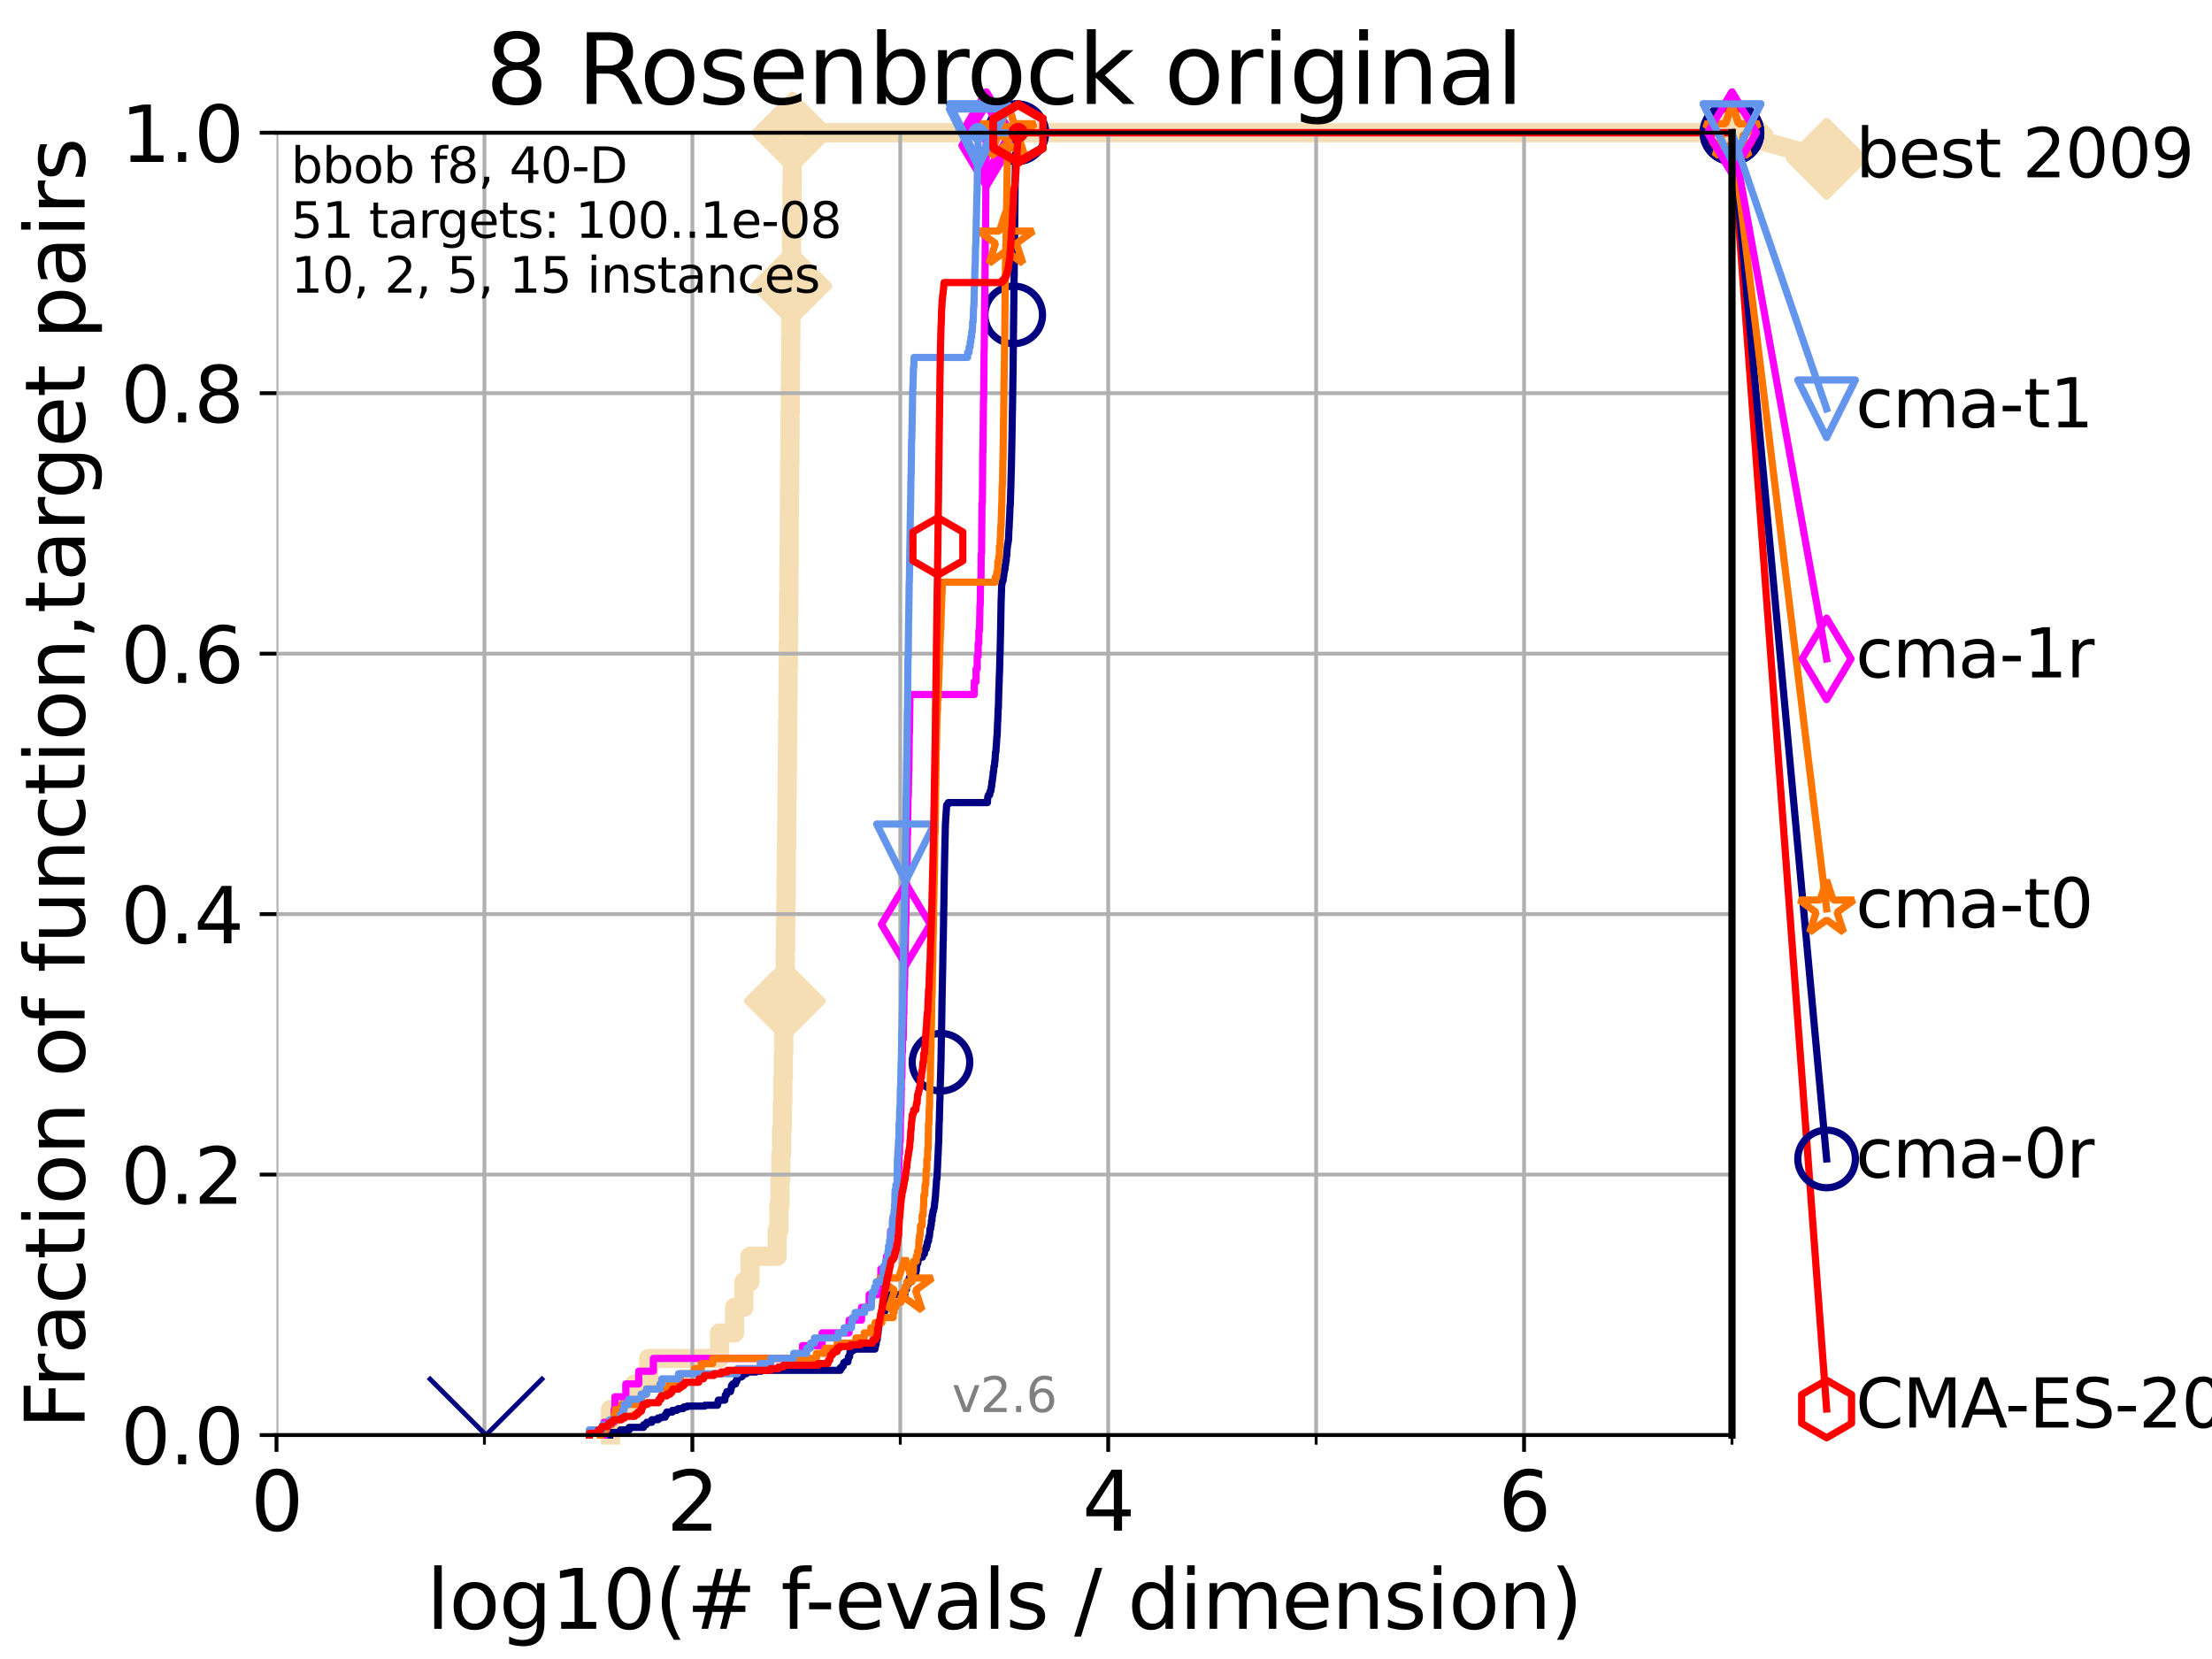 <?xml version="1.0" encoding="utf-8" standalone="no"?>
<!DOCTYPE svg PUBLIC "-//W3C//DTD SVG 1.1//EN"
  "http://www.w3.org/Graphics/SVG/1.1/DTD/svg11.dtd">
<svg xmlns:xlink="http://www.w3.org/1999/xlink" width="460.8pt" height="345.6pt" viewBox="0 0 460.8 345.6" xmlns="http://www.w3.org/2000/svg" version="1.1">
 <defs>
  <style type="text/css">*{stroke-linejoin: round; stroke-linecap: butt}</style>
 </defs>
 <g id="figure_1">
  <g id="patch_1">
   <path d="M 0 345.6 
L 460.8 345.6 
L 460.8 0 
L 0 0 
z
" style="fill: #ffffff"/>
  </g>
  <g id="axes_1">
   <g id="patch_2">
    <path d="M 57.6 298.944 
L 360.806 298.944 
L 360.806 27.648 
L 57.6 27.648 
z
" style="fill: #ffffff"/>
   </g>
   <g id="line2d_1">
    <path d="M 127.181 298.944 
L 127.181 293.624 
L 132.163 293.624 
L 132.163 288.305 
L 135.124 288.305 
L 135.124 282.985 
L 149.883 282.985 
L 149.883 277.666 
L 153.037 277.666 
L 153.037 272.346 
L 154.971 272.346 
L 154.971 267.027 
L 156.245 267.027 
L 156.245 261.707 
L 161.897 261.707 
L 161.897 256.388 
L 162.261 256.388 
L 162.261 251.068 
L 162.483 251.068 
L 162.483 245.749 
L 162.661 245.749 
L 162.661 240.429 
L 162.815 240.429 
L 162.815 235.11 
L 162.979 235.11 
L 162.979 229.79 
L 163.09 229.79 
L 163.09 224.471 
L 163.195 224.471 
L 163.195 219.151 
L 163.281 219.151 
L 163.281 213.832 
L 163.408 213.832 
L 163.408 208.512 
L 163.498 208.512 
L 163.498 203.192 
L 163.582 203.192 
L 163.582 197.873 
L 163.648 197.873 
L 163.648 192.553 
L 163.708 192.553 
L 163.708 187.234 
L 163.77 187.234 
L 163.77 181.914 
L 163.821 181.914 
L 163.821 176.595 
L 163.879 176.595 
L 163.879 171.275 
L 163.93 171.275 
L 163.93 165.956 
L 163.982 165.956 
L 163.982 160.636 
L 164.031 160.636 
L 164.031 155.317 
L 164.075 155.317 
L 164.075 149.997 
L 164.124 149.997 
L 164.124 144.678 
L 164.17 144.678 
L 164.17 139.358 
L 164.222 139.358 
L 164.222 134.039 
L 164.275 134.039 
L 164.275 128.719 
L 164.311 128.719 
L 164.311 123.4 
L 164.353 123.4 
L 164.353 118.08 
L 164.389 118.08 
L 164.389 112.76 
L 164.422 112.76 
L 164.422 107.441 
L 164.466 107.441 
L 164.466 102.121 
L 164.501 102.121 
L 164.501 96.802 
L 164.546 96.802 
L 164.546 91.482 
L 164.581 91.482 
L 164.581 86.163 
L 164.624 86.163 
L 164.624 80.843 
L 164.665 80.843 
L 164.665 75.524 
L 164.71 75.524 
L 164.71 70.204 
L 164.755 70.204 
L 164.755 64.885 
L 164.8 64.885 
L 164.8 59.565 
L 164.848 59.565 
L 164.848 54.246 
L 164.889 54.246 
L 164.889 48.926 
L 164.936 48.926 
L 164.936 43.607 
L 164.977 43.607 
L 164.977 38.287 
L 165.022 38.287 
L 165.022 32.968 
L 165.066 32.968 
L 165.066 27.648 
L 360.806 27.648 
" style="fill: none; stroke: #f5deb3; stroke-width: 4; stroke-linecap: square"/>
   </g>
   <g id="line2d_2">
    <defs>
     <path id="m532761f0fa" d="M -0 7.778 
L 7.778 0 
L 0 -7.778 
L -7.778 -0 
z
" style="stroke: #f5deb3; stroke-width: 1.5; stroke-linejoin: miter"/>
    </defs>
    <g>
     <use xlink:href="#m532761f0fa" x="163.498" y="208.512" style="fill: #f5deb3; stroke: #f5deb3; stroke-width: 1.5; stroke-linejoin: miter"/>
     <use xlink:href="#m532761f0fa" x="164.848" y="59.565" style="fill: #f5deb3; stroke: #f5deb3; stroke-width: 1.5; stroke-linejoin: miter"/>
     <use xlink:href="#m532761f0fa" x="165.066" y="27.648" style="fill: #f5deb3; stroke: #f5deb3; stroke-width: 1.5; stroke-linejoin: miter"/>
     <use xlink:href="#m532761f0fa" x="165.066" y="27.648" style="fill: #f5deb3; stroke: #f5deb3; stroke-width: 1.5; stroke-linejoin: miter"/>
     <use xlink:href="#m532761f0fa" x="360.806" y="27.648" style="fill: #f5deb3; stroke: #f5deb3; stroke-width: 1.5; stroke-linejoin: miter"/>
    </g>
   </g>
   <g id="line2d_3">
    <path style="fill: none; stroke: #f5deb3; stroke-width: 4; stroke-linecap: square"/>
    <g/>
   </g>
   <g id="line2d_4">
    <path d="M 360.806 27.648 
L 380.515 33.074 
" style="fill: none; stroke: #f5deb3; stroke-width: 4; stroke-linecap: square"/>
    <g>
     <use xlink:href="#m532761f0fa" x="360.806" y="27.648" style="fill: #f5deb3; stroke: #f5deb3; stroke-width: 1.5; stroke-linejoin: miter"/>
     <use xlink:href="#m532761f0fa" x="380.515" y="33.074" style="fill: #f5deb3; stroke: #f5deb3; stroke-width: 1.5; stroke-linejoin: miter"/>
    </g>
   </g>
   <g id="matplotlib.axis_1">
    <g id="xtick_1">
     <g id="line2d_5">
      <path d="M 57.6 298.944 
L 57.6 27.648 
" clip-path="url(#p21356d458a)" style="fill: none; stroke: #b0b0b0; stroke-width: 0.8; stroke-linecap: square"/>
     </g>
     <g id="line2d_6">
      <defs>
       <path id="m115170cf5c" d="M 0 0 
L 0 3.5 
" style="stroke: #000000; stroke-width: 0.8"/>
      </defs>
      <g>
       <use xlink:href="#m115170cf5c" x="57.6" y="298.944" style="stroke: #000000; stroke-width: 0.8"/>
      </g>
     </g>
     <g id="text_1">
      <!-- 0 -->
      <g transform="translate(52.192 318.861)scale(0.17 -0.17)">
       <defs>
        <path id="DejaVuSans-30" d="M 2034 4250 
Q 1547 4250 1301 3770 
Q 1056 3291 1056 2328 
Q 1056 1369 1301 889 
Q 1547 409 2034 409 
Q 2525 409 2770 889 
Q 3016 1369 3016 2328 
Q 3016 3291 2770 3770 
Q 2525 4250 2034 4250 
z
M 2034 4750 
Q 2819 4750 3233 4129 
Q 3647 3509 3647 2328 
Q 3647 1150 3233 529 
Q 2819 -91 2034 -91 
Q 1250 -91 836 529 
Q 422 1150 422 2328 
Q 422 3509 836 4129 
Q 1250 4750 2034 4750 
z
" transform="scale(0.016)"/>
       </defs>
       <use xlink:href="#DejaVuSans-30"/>
      </g>
     </g>
    </g>
    <g id="xtick_2">
     <g id="line2d_7">
      <path d="M 144.23 298.944 
L 144.23 27.648 
" clip-path="url(#p21356d458a)" style="fill: none; stroke: #b0b0b0; stroke-width: 0.8; stroke-linecap: square"/>
     </g>
     <g id="line2d_8">
      <g>
       <use xlink:href="#m115170cf5c" x="144.23" y="298.944" style="stroke: #000000; stroke-width: 0.8"/>
      </g>
     </g>
     <g id="text_2">
      <!-- 2 -->
      <g transform="translate(138.822 318.861)scale(0.17 -0.17)">
       <defs>
        <path id="DejaVuSans-32" d="M 1228 531 
L 3431 531 
L 3431 0 
L 469 0 
L 469 531 
Q 828 903 1448 1529 
Q 2069 2156 2228 2338 
Q 2531 2678 2651 2914 
Q 2772 3150 2772 3378 
Q 2772 3750 2511 3984 
Q 2250 4219 1831 4219 
Q 1534 4219 1204 4116 
Q 875 4013 500 3803 
L 500 4441 
Q 881 4594 1212 4672 
Q 1544 4750 1819 4750 
Q 2544 4750 2975 4387 
Q 3406 4025 3406 3419 
Q 3406 3131 3298 2873 
Q 3191 2616 2906 2266 
Q 2828 2175 2409 1742 
Q 1991 1309 1228 531 
z
" transform="scale(0.016)"/>
       </defs>
       <use xlink:href="#DejaVuSans-32"/>
      </g>
     </g>
    </g>
    <g id="xtick_3">
     <g id="line2d_9">
      <path d="M 230.861 298.944 
L 230.861 27.648 
" clip-path="url(#p21356d458a)" style="fill: none; stroke: #b0b0b0; stroke-width: 0.8; stroke-linecap: square"/>
     </g>
     <g id="line2d_10">
      <g>
       <use xlink:href="#m115170cf5c" x="230.861" y="298.944" style="stroke: #000000; stroke-width: 0.8"/>
      </g>
     </g>
     <g id="text_3">
      <!-- 4 -->
      <g transform="translate(225.453 318.861)scale(0.17 -0.17)">
       <defs>
        <path id="DejaVuSans-34" d="M 2419 4116 
L 825 1625 
L 2419 1625 
L 2419 4116 
z
M 2253 4666 
L 3047 4666 
L 3047 1625 
L 3713 1625 
L 3713 1100 
L 3047 1100 
L 3047 0 
L 2419 0 
L 2419 1100 
L 313 1100 
L 313 1709 
L 2253 4666 
z
" transform="scale(0.016)"/>
       </defs>
       <use xlink:href="#DejaVuSans-34"/>
      </g>
     </g>
    </g>
    <g id="xtick_4">
     <g id="line2d_11">
      <path d="M 317.491 298.944 
L 317.491 27.648 
" clip-path="url(#p21356d458a)" style="fill: none; stroke: #b0b0b0; stroke-width: 0.8; stroke-linecap: square"/>
     </g>
     <g id="line2d_12">
      <g>
       <use xlink:href="#m115170cf5c" x="317.491" y="298.944" style="stroke: #000000; stroke-width: 0.8"/>
      </g>
     </g>
     <g id="text_4">
      <!-- 6 -->
      <g transform="translate(312.083 318.861)scale(0.17 -0.17)">
       <defs>
        <path id="DejaVuSans-36" d="M 2113 2584 
Q 1688 2584 1439 2293 
Q 1191 2003 1191 1497 
Q 1191 994 1439 701 
Q 1688 409 2113 409 
Q 2538 409 2786 701 
Q 3034 994 3034 1497 
Q 3034 2003 2786 2293 
Q 2538 2584 2113 2584 
z
M 3366 4563 
L 3366 3988 
Q 3128 4100 2886 4159 
Q 2644 4219 2406 4219 
Q 1781 4219 1451 3797 
Q 1122 3375 1075 2522 
Q 1259 2794 1537 2939 
Q 1816 3084 2150 3084 
Q 2853 3084 3261 2657 
Q 3669 2231 3669 1497 
Q 3669 778 3244 343 
Q 2819 -91 2113 -91 
Q 1303 -91 875 529 
Q 447 1150 447 2328 
Q 447 3434 972 4092 
Q 1497 4750 2381 4750 
Q 2619 4750 2861 4703 
Q 3103 4656 3366 4563 
z
" transform="scale(0.016)"/>
       </defs>
       <use xlink:href="#DejaVuSans-36"/>
      </g>
     </g>
    </g>
    <g id="xtick_5">
     <g id="line2d_13">
      <path d="M 100.915 298.944 
L 100.915 27.648 
" clip-path="url(#p21356d458a)" style="fill: none; stroke: #b0b0b0; stroke-width: 0.8; stroke-linecap: square"/>
     </g>
     <g id="line2d_14">
      <defs>
       <path id="m2ea38da0e0" d="M 0 0 
L 0 2 
" style="stroke: #000000; stroke-width: 0.6"/>
      </defs>
      <g>
       <use xlink:href="#m2ea38da0e0" x="100.915" y="298.944" style="stroke: #000000; stroke-width: 0.6"/>
      </g>
     </g>
    </g>
    <g id="xtick_6">
     <g id="line2d_15">
      <path d="M 187.546 298.944 
L 187.546 27.648 
" clip-path="url(#p21356d458a)" style="fill: none; stroke: #b0b0b0; stroke-width: 0.8; stroke-linecap: square"/>
     </g>
     <g id="line2d_16">
      <g>
       <use xlink:href="#m2ea38da0e0" x="187.546" y="298.944" style="stroke: #000000; stroke-width: 0.6"/>
      </g>
     </g>
    </g>
    <g id="xtick_7">
     <g id="line2d_17">
      <path d="M 274.176 298.944 
L 274.176 27.648 
" clip-path="url(#p21356d458a)" style="fill: none; stroke: #b0b0b0; stroke-width: 0.8; stroke-linecap: square"/>
     </g>
     <g id="line2d_18">
      <g>
       <use xlink:href="#m2ea38da0e0" x="274.176" y="298.944" style="stroke: #000000; stroke-width: 0.6"/>
      </g>
     </g>
    </g>
    <g id="xtick_8">
     <g id="line2d_19">
      <path d="M 360.806 298.944 
L 360.806 27.648 
" clip-path="url(#p21356d458a)" style="fill: none; stroke: #b0b0b0; stroke-width: 0.8; stroke-linecap: square"/>
     </g>
     <g id="line2d_20">
      <g>
       <use xlink:href="#m2ea38da0e0" x="360.806" y="298.944" style="stroke: #000000; stroke-width: 0.6"/>
      </g>
     </g>
    </g>
    <g id="text_5">
     <!-- log10(# f-evals / dimension) -->
     <g transform="translate(88.823 339.314)scale(0.17 -0.17)">
      <defs>
       <path id="DejaVuSans-6c" d="M 603 4863 
L 1178 4863 
L 1178 0 
L 603 0 
L 603 4863 
z
" transform="scale(0.016)"/>
       <path id="DejaVuSans-6f" d="M 1959 3097 
Q 1497 3097 1228 2736 
Q 959 2375 959 1747 
Q 959 1119 1226 758 
Q 1494 397 1959 397 
Q 2419 397 2687 759 
Q 2956 1122 2956 1747 
Q 2956 2369 2687 2733 
Q 2419 3097 1959 3097 
z
M 1959 3584 
Q 2709 3584 3137 3096 
Q 3566 2609 3566 1747 
Q 3566 888 3137 398 
Q 2709 -91 1959 -91 
Q 1206 -91 779 398 
Q 353 888 353 1747 
Q 353 2609 779 3096 
Q 1206 3584 1959 3584 
z
" transform="scale(0.016)"/>
       <path id="DejaVuSans-67" d="M 2906 1791 
Q 2906 2416 2648 2759 
Q 2391 3103 1925 3103 
Q 1463 3103 1205 2759 
Q 947 2416 947 1791 
Q 947 1169 1205 825 
Q 1463 481 1925 481 
Q 2391 481 2648 825 
Q 2906 1169 2906 1791 
z
M 3481 434 
Q 3481 -459 3084 -895 
Q 2688 -1331 1869 -1331 
Q 1566 -1331 1297 -1286 
Q 1028 -1241 775 -1147 
L 775 -588 
Q 1028 -725 1275 -790 
Q 1522 -856 1778 -856 
Q 2344 -856 2625 -561 
Q 2906 -266 2906 331 
L 2906 616 
Q 2728 306 2450 153 
Q 2172 0 1784 0 
Q 1141 0 747 490 
Q 353 981 353 1791 
Q 353 2603 747 3093 
Q 1141 3584 1784 3584 
Q 2172 3584 2450 3431 
Q 2728 3278 2906 2969 
L 2906 3500 
L 3481 3500 
L 3481 434 
z
" transform="scale(0.016)"/>
       <path id="DejaVuSans-31" d="M 794 531 
L 1825 531 
L 1825 4091 
L 703 3866 
L 703 4441 
L 1819 4666 
L 2450 4666 
L 2450 531 
L 3481 531 
L 3481 0 
L 794 0 
L 794 531 
z
" transform="scale(0.016)"/>
       <path id="DejaVuSans-28" d="M 1984 4856 
Q 1566 4138 1362 3434 
Q 1159 2731 1159 2009 
Q 1159 1288 1364 580 
Q 1569 -128 1984 -844 
L 1484 -844 
Q 1016 -109 783 600 
Q 550 1309 550 2009 
Q 550 2706 781 3412 
Q 1013 4119 1484 4856 
L 1984 4856 
z
" transform="scale(0.016)"/>
       <path id="DejaVuSans-23" d="M 3272 2816 
L 2363 2816 
L 2100 1772 
L 3016 1772 
L 3272 2816 
z
M 2803 4594 
L 2478 3297 
L 3391 3297 
L 3719 4594 
L 4219 4594 
L 3897 3297 
L 4872 3297 
L 4872 2816 
L 3775 2816 
L 3519 1772 
L 4513 1772 
L 4513 1294 
L 3397 1294 
L 3072 0 
L 2572 0 
L 2894 1294 
L 1978 1294 
L 1656 0 
L 1153 0 
L 1478 1294 
L 494 1294 
L 494 1772 
L 1594 1772 
L 1856 2816 
L 850 2816 
L 850 3297 
L 1978 3297 
L 2297 4594 
L 2803 4594 
z
" transform="scale(0.016)"/>
       <path id="DejaVuSans-20" transform="scale(0.016)"/>
       <path id="DejaVuSans-66" d="M 2375 4863 
L 2375 4384 
L 1825 4384 
Q 1516 4384 1395 4259 
Q 1275 4134 1275 3809 
L 1275 3500 
L 2222 3500 
L 2222 3053 
L 1275 3053 
L 1275 0 
L 697 0 
L 697 3053 
L 147 3053 
L 147 3500 
L 697 3500 
L 697 3744 
Q 697 4328 969 4595 
Q 1241 4863 1831 4863 
L 2375 4863 
z
" transform="scale(0.016)"/>
       <path id="DejaVuSans-2d" d="M 313 2009 
L 1997 2009 
L 1997 1497 
L 313 1497 
L 313 2009 
z
" transform="scale(0.016)"/>
       <path id="DejaVuSans-65" d="M 3597 1894 
L 3597 1613 
L 953 1613 
Q 991 1019 1311 708 
Q 1631 397 2203 397 
Q 2534 397 2845 478 
Q 3156 559 3463 722 
L 3463 178 
Q 3153 47 2828 -22 
Q 2503 -91 2169 -91 
Q 1331 -91 842 396 
Q 353 884 353 1716 
Q 353 2575 817 3079 
Q 1281 3584 2069 3584 
Q 2775 3584 3186 3129 
Q 3597 2675 3597 1894 
z
M 3022 2063 
Q 3016 2534 2758 2815 
Q 2500 3097 2075 3097 
Q 1594 3097 1305 2825 
Q 1016 2553 972 2059 
L 3022 2063 
z
" transform="scale(0.016)"/>
       <path id="DejaVuSans-76" d="M 191 3500 
L 800 3500 
L 1894 563 
L 2988 3500 
L 3597 3500 
L 2284 0 
L 1503 0 
L 191 3500 
z
" transform="scale(0.016)"/>
       <path id="DejaVuSans-61" d="M 2194 1759 
Q 1497 1759 1228 1600 
Q 959 1441 959 1056 
Q 959 750 1161 570 
Q 1363 391 1709 391 
Q 2188 391 2477 730 
Q 2766 1069 2766 1631 
L 2766 1759 
L 2194 1759 
z
M 3341 1997 
L 3341 0 
L 2766 0 
L 2766 531 
Q 2569 213 2275 61 
Q 1981 -91 1556 -91 
Q 1019 -91 701 211 
Q 384 513 384 1019 
Q 384 1609 779 1909 
Q 1175 2209 1959 2209 
L 2766 2209 
L 2766 2266 
Q 2766 2663 2505 2880 
Q 2244 3097 1772 3097 
Q 1472 3097 1187 3025 
Q 903 2953 641 2809 
L 641 3341 
Q 956 3463 1253 3523 
Q 1550 3584 1831 3584 
Q 2591 3584 2966 3190 
Q 3341 2797 3341 1997 
z
" transform="scale(0.016)"/>
       <path id="DejaVuSans-73" d="M 2834 3397 
L 2834 2853 
Q 2591 2978 2328 3040 
Q 2066 3103 1784 3103 
Q 1356 3103 1142 2972 
Q 928 2841 928 2578 
Q 928 2378 1081 2264 
Q 1234 2150 1697 2047 
L 1894 2003 
Q 2506 1872 2764 1633 
Q 3022 1394 3022 966 
Q 3022 478 2636 193 
Q 2250 -91 1575 -91 
Q 1294 -91 989 -36 
Q 684 19 347 128 
L 347 722 
Q 666 556 975 473 
Q 1284 391 1588 391 
Q 1994 391 2212 530 
Q 2431 669 2431 922 
Q 2431 1156 2273 1281 
Q 2116 1406 1581 1522 
L 1381 1569 
Q 847 1681 609 1914 
Q 372 2147 372 2553 
Q 372 3047 722 3315 
Q 1072 3584 1716 3584 
Q 2034 3584 2315 3537 
Q 2597 3491 2834 3397 
z
" transform="scale(0.016)"/>
       <path id="DejaVuSans-2f" d="M 1625 4666 
L 2156 4666 
L 531 -594 
L 0 -594 
L 1625 4666 
z
" transform="scale(0.016)"/>
       <path id="DejaVuSans-64" d="M 2906 2969 
L 2906 4863 
L 3481 4863 
L 3481 0 
L 2906 0 
L 2906 525 
Q 2725 213 2448 61 
Q 2172 -91 1784 -91 
Q 1150 -91 751 415 
Q 353 922 353 1747 
Q 353 2572 751 3078 
Q 1150 3584 1784 3584 
Q 2172 3584 2448 3432 
Q 2725 3281 2906 2969 
z
M 947 1747 
Q 947 1113 1208 752 
Q 1469 391 1925 391 
Q 2381 391 2643 752 
Q 2906 1113 2906 1747 
Q 2906 2381 2643 2742 
Q 2381 3103 1925 3103 
Q 1469 3103 1208 2742 
Q 947 2381 947 1747 
z
" transform="scale(0.016)"/>
       <path id="DejaVuSans-69" d="M 603 3500 
L 1178 3500 
L 1178 0 
L 603 0 
L 603 3500 
z
M 603 4863 
L 1178 4863 
L 1178 4134 
L 603 4134 
L 603 4863 
z
" transform="scale(0.016)"/>
       <path id="DejaVuSans-6d" d="M 3328 2828 
Q 3544 3216 3844 3400 
Q 4144 3584 4550 3584 
Q 5097 3584 5394 3201 
Q 5691 2819 5691 2113 
L 5691 0 
L 5113 0 
L 5113 2094 
Q 5113 2597 4934 2840 
Q 4756 3084 4391 3084 
Q 3944 3084 3684 2787 
Q 3425 2491 3425 1978 
L 3425 0 
L 2847 0 
L 2847 2094 
Q 2847 2600 2669 2842 
Q 2491 3084 2119 3084 
Q 1678 3084 1418 2786 
Q 1159 2488 1159 1978 
L 1159 0 
L 581 0 
L 581 3500 
L 1159 3500 
L 1159 2956 
Q 1356 3278 1631 3431 
Q 1906 3584 2284 3584 
Q 2666 3584 2933 3390 
Q 3200 3197 3328 2828 
z
" transform="scale(0.016)"/>
       <path id="DejaVuSans-6e" d="M 3513 2113 
L 3513 0 
L 2938 0 
L 2938 2094 
Q 2938 2591 2744 2837 
Q 2550 3084 2163 3084 
Q 1697 3084 1428 2787 
Q 1159 2491 1159 1978 
L 1159 0 
L 581 0 
L 581 3500 
L 1159 3500 
L 1159 2956 
Q 1366 3272 1645 3428 
Q 1925 3584 2291 3584 
Q 2894 3584 3203 3211 
Q 3513 2838 3513 2113 
z
" transform="scale(0.016)"/>
       <path id="DejaVuSans-29" d="M 513 4856 
L 1013 4856 
Q 1481 4119 1714 3412 
Q 1947 2706 1947 2009 
Q 1947 1309 1714 600 
Q 1481 -109 1013 -844 
L 513 -844 
Q 928 -128 1133 580 
Q 1338 1288 1338 2009 
Q 1338 2731 1133 3434 
Q 928 4138 513 4856 
z
" transform="scale(0.016)"/>
      </defs>
      <use xlink:href="#DejaVuSans-6c"/>
      <use xlink:href="#DejaVuSans-6f" x="27.783"/>
      <use xlink:href="#DejaVuSans-67" x="88.965"/>
      <use xlink:href="#DejaVuSans-31" x="152.441"/>
      <use xlink:href="#DejaVuSans-30" x="216.064"/>
      <use xlink:href="#DejaVuSans-28" x="279.688"/>
      <use xlink:href="#DejaVuSans-23" x="318.701"/>
      <use xlink:href="#DejaVuSans-20" x="402.49"/>
      <use xlink:href="#DejaVuSans-66" x="434.277"/>
      <use xlink:href="#DejaVuSans-2d" x="463.982"/>
      <use xlink:href="#DejaVuSans-65" x="500.066"/>
      <use xlink:href="#DejaVuSans-76" x="561.59"/>
      <use xlink:href="#DejaVuSans-61" x="620.77"/>
      <use xlink:href="#DejaVuSans-6c" x="682.049"/>
      <use xlink:href="#DejaVuSans-73" x="709.832"/>
      <use xlink:href="#DejaVuSans-20" x="761.932"/>
      <use xlink:href="#DejaVuSans-2f" x="793.719"/>
      <use xlink:href="#DejaVuSans-20" x="827.41"/>
      <use xlink:href="#DejaVuSans-64" x="859.197"/>
      <use xlink:href="#DejaVuSans-69" x="922.674"/>
      <use xlink:href="#DejaVuSans-6d" x="950.457"/>
      <use xlink:href="#DejaVuSans-65" x="1047.869"/>
      <use xlink:href="#DejaVuSans-6e" x="1109.393"/>
      <use xlink:href="#DejaVuSans-73" x="1172.771"/>
      <use xlink:href="#DejaVuSans-69" x="1224.871"/>
      <use xlink:href="#DejaVuSans-6f" x="1252.654"/>
      <use xlink:href="#DejaVuSans-6e" x="1313.836"/>
      <use xlink:href="#DejaVuSans-29" x="1377.215"/>
     </g>
    </g>
   </g>
   <g id="matplotlib.axis_2">
    <g id="ytick_1">
     <g id="line2d_21">
      <path d="M 57.6 298.944 
L 360.806 298.944 
" clip-path="url(#p21356d458a)" style="fill: none; stroke: #b0b0b0; stroke-width: 0.8; stroke-linecap: square"/>
     </g>
     <g id="line2d_22">
      <defs>
       <path id="m4baf0e8d0f" d="M 0 0 
L -3.5 0 
" style="stroke: #000000; stroke-width: 0.8"/>
      </defs>
      <g>
       <use xlink:href="#m4baf0e8d0f" x="57.6" y="298.944" style="stroke: #000000; stroke-width: 0.8"/>
      </g>
     </g>
     <g id="text_6">
      <!-- 0.0 -->
      <g transform="translate(25.155 305.023)scale(0.16 -0.16)">
       <defs>
        <path id="DejaVuSans-2e" d="M 684 794 
L 1344 794 
L 1344 0 
L 684 0 
L 684 794 
z
" transform="scale(0.016)"/>
       </defs>
       <use xlink:href="#DejaVuSans-30"/>
       <use xlink:href="#DejaVuSans-2e" x="63.623"/>
       <use xlink:href="#DejaVuSans-30" x="95.41"/>
      </g>
     </g>
    </g>
    <g id="ytick_2">
     <g id="line2d_23">
      <path d="M 57.6 244.685 
L 360.806 244.685 
" clip-path="url(#p21356d458a)" style="fill: none; stroke: #b0b0b0; stroke-width: 0.8; stroke-linecap: square"/>
     </g>
     <g id="line2d_24">
      <g>
       <use xlink:href="#m4baf0e8d0f" x="57.6" y="244.685" style="stroke: #000000; stroke-width: 0.8"/>
      </g>
     </g>
     <g id="text_7">
      <!-- 0.2 -->
      <g transform="translate(25.155 250.764)scale(0.16 -0.16)">
       <use xlink:href="#DejaVuSans-30"/>
       <use xlink:href="#DejaVuSans-2e" x="63.623"/>
       <use xlink:href="#DejaVuSans-32" x="95.41"/>
      </g>
     </g>
    </g>
    <g id="ytick_3">
     <g id="line2d_25">
      <path d="M 57.6 190.426 
L 360.806 190.426 
" clip-path="url(#p21356d458a)" style="fill: none; stroke: #b0b0b0; stroke-width: 0.8; stroke-linecap: square"/>
     </g>
     <g id="line2d_26">
      <g>
       <use xlink:href="#m4baf0e8d0f" x="57.6" y="190.426" style="stroke: #000000; stroke-width: 0.8"/>
      </g>
     </g>
     <g id="text_8">
      <!-- 0.4 -->
      <g transform="translate(25.155 196.504)scale(0.16 -0.16)">
       <use xlink:href="#DejaVuSans-30"/>
       <use xlink:href="#DejaVuSans-2e" x="63.623"/>
       <use xlink:href="#DejaVuSans-34" x="95.41"/>
      </g>
     </g>
    </g>
    <g id="ytick_4">
     <g id="line2d_27">
      <path d="M 57.6 136.166 
L 360.806 136.166 
" clip-path="url(#p21356d458a)" style="fill: none; stroke: #b0b0b0; stroke-width: 0.8; stroke-linecap: square"/>
     </g>
     <g id="line2d_28">
      <g>
       <use xlink:href="#m4baf0e8d0f" x="57.6" y="136.166" style="stroke: #000000; stroke-width: 0.8"/>
      </g>
     </g>
     <g id="text_9">
      <!-- 0.6 -->
      <g transform="translate(25.155 142.245)scale(0.16 -0.16)">
       <use xlink:href="#DejaVuSans-30"/>
       <use xlink:href="#DejaVuSans-2e" x="63.623"/>
       <use xlink:href="#DejaVuSans-36" x="95.41"/>
      </g>
     </g>
    </g>
    <g id="ytick_5">
     <g id="line2d_29">
      <path d="M 57.6 81.907 
L 360.806 81.907 
" clip-path="url(#p21356d458a)" style="fill: none; stroke: #b0b0b0; stroke-width: 0.8; stroke-linecap: square"/>
     </g>
     <g id="line2d_30">
      <g>
       <use xlink:href="#m4baf0e8d0f" x="57.6" y="81.907" style="stroke: #000000; stroke-width: 0.8"/>
      </g>
     </g>
     <g id="text_10">
      <!-- 0.8 -->
      <g transform="translate(25.155 87.986)scale(0.16 -0.16)">
       <defs>
        <path id="DejaVuSans-38" d="M 2034 2216 
Q 1584 2216 1326 1975 
Q 1069 1734 1069 1313 
Q 1069 891 1326 650 
Q 1584 409 2034 409 
Q 2484 409 2743 651 
Q 3003 894 3003 1313 
Q 3003 1734 2745 1975 
Q 2488 2216 2034 2216 
z
M 1403 2484 
Q 997 2584 770 2862 
Q 544 3141 544 3541 
Q 544 4100 942 4425 
Q 1341 4750 2034 4750 
Q 2731 4750 3128 4425 
Q 3525 4100 3525 3541 
Q 3525 3141 3298 2862 
Q 3072 2584 2669 2484 
Q 3125 2378 3379 2068 
Q 3634 1759 3634 1313 
Q 3634 634 3220 271 
Q 2806 -91 2034 -91 
Q 1263 -91 848 271 
Q 434 634 434 1313 
Q 434 1759 690 2068 
Q 947 2378 1403 2484 
z
M 1172 3481 
Q 1172 3119 1398 2916 
Q 1625 2713 2034 2713 
Q 2441 2713 2670 2916 
Q 2900 3119 2900 3481 
Q 2900 3844 2670 4047 
Q 2441 4250 2034 4250 
Q 1625 4250 1398 4047 
Q 1172 3844 1172 3481 
z
" transform="scale(0.016)"/>
       </defs>
       <use xlink:href="#DejaVuSans-30"/>
       <use xlink:href="#DejaVuSans-2e" x="63.623"/>
       <use xlink:href="#DejaVuSans-38" x="95.41"/>
      </g>
     </g>
    </g>
    <g id="ytick_6">
     <g id="line2d_31">
      <path d="M 57.6 27.648 
L 360.806 27.648 
" clip-path="url(#p21356d458a)" style="fill: none; stroke: #b0b0b0; stroke-width: 0.8; stroke-linecap: square"/>
     </g>
     <g id="line2d_32">
      <g>
       <use xlink:href="#m4baf0e8d0f" x="57.6" y="27.648" style="stroke: #000000; stroke-width: 0.8"/>
      </g>
     </g>
     <g id="text_11">
      <!-- 1.0 -->
      <g transform="translate(25.155 33.727)scale(0.16 -0.16)">
       <use xlink:href="#DejaVuSans-31"/>
       <use xlink:href="#DejaVuSans-2e" x="63.623"/>
       <use xlink:href="#DejaVuSans-30" x="95.41"/>
      </g>
     </g>
    </g>
    <g id="text_12">
     <!-- Fraction of function,target pairs -->
     <g transform="translate(17.62 297.681)rotate(-90)scale(0.17 -0.17)">
      <defs>
       <path id="DejaVuSans-46" d="M 628 4666 
L 3309 4666 
L 3309 4134 
L 1259 4134 
L 1259 2759 
L 3109 2759 
L 3109 2228 
L 1259 2228 
L 1259 0 
L 628 0 
L 628 4666 
z
" transform="scale(0.016)"/>
       <path id="DejaVuSans-72" d="M 2631 2963 
Q 2534 3019 2420 3045 
Q 2306 3072 2169 3072 
Q 1681 3072 1420 2755 
Q 1159 2438 1159 1844 
L 1159 0 
L 581 0 
L 581 3500 
L 1159 3500 
L 1159 2956 
Q 1341 3275 1631 3429 
Q 1922 3584 2338 3584 
Q 2397 3584 2469 3576 
Q 2541 3569 2628 3553 
L 2631 2963 
z
" transform="scale(0.016)"/>
       <path id="DejaVuSans-63" d="M 3122 3366 
L 3122 2828 
Q 2878 2963 2633 3030 
Q 2388 3097 2138 3097 
Q 1578 3097 1268 2742 
Q 959 2388 959 1747 
Q 959 1106 1268 751 
Q 1578 397 2138 397 
Q 2388 397 2633 464 
Q 2878 531 3122 666 
L 3122 134 
Q 2881 22 2623 -34 
Q 2366 -91 2075 -91 
Q 1284 -91 818 406 
Q 353 903 353 1747 
Q 353 2603 823 3093 
Q 1294 3584 2113 3584 
Q 2378 3584 2631 3529 
Q 2884 3475 3122 3366 
z
" transform="scale(0.016)"/>
       <path id="DejaVuSans-74" d="M 1172 4494 
L 1172 3500 
L 2356 3500 
L 2356 3053 
L 1172 3053 
L 1172 1153 
Q 1172 725 1289 603 
Q 1406 481 1766 481 
L 2356 481 
L 2356 0 
L 1766 0 
Q 1100 0 847 248 
Q 594 497 594 1153 
L 594 3053 
L 172 3053 
L 172 3500 
L 594 3500 
L 594 4494 
L 1172 4494 
z
" transform="scale(0.016)"/>
       <path id="DejaVuSans-75" d="M 544 1381 
L 544 3500 
L 1119 3500 
L 1119 1403 
Q 1119 906 1312 657 
Q 1506 409 1894 409 
Q 2359 409 2629 706 
Q 2900 1003 2900 1516 
L 2900 3500 
L 3475 3500 
L 3475 0 
L 2900 0 
L 2900 538 
Q 2691 219 2414 64 
Q 2138 -91 1772 -91 
Q 1169 -91 856 284 
Q 544 659 544 1381 
z
M 1991 3584 
L 1991 3584 
z
" transform="scale(0.016)"/>
       <path id="DejaVuSans-2c" d="M 750 794 
L 1409 794 
L 1409 256 
L 897 -744 
L 494 -744 
L 750 256 
L 750 794 
z
" transform="scale(0.016)"/>
       <path id="DejaVuSans-70" d="M 1159 525 
L 1159 -1331 
L 581 -1331 
L 581 3500 
L 1159 3500 
L 1159 2969 
Q 1341 3281 1617 3432 
Q 1894 3584 2278 3584 
Q 2916 3584 3314 3078 
Q 3713 2572 3713 1747 
Q 3713 922 3314 415 
Q 2916 -91 2278 -91 
Q 1894 -91 1617 61 
Q 1341 213 1159 525 
z
M 3116 1747 
Q 3116 2381 2855 2742 
Q 2594 3103 2138 3103 
Q 1681 3103 1420 2742 
Q 1159 2381 1159 1747 
Q 1159 1113 1420 752 
Q 1681 391 2138 391 
Q 2594 391 2855 752 
Q 3116 1113 3116 1747 
z
" transform="scale(0.016)"/>
      </defs>
      <use xlink:href="#DejaVuSans-46"/>
      <use xlink:href="#DejaVuSans-72" x="50.27"/>
      <use xlink:href="#DejaVuSans-61" x="91.383"/>
      <use xlink:href="#DejaVuSans-63" x="152.662"/>
      <use xlink:href="#DejaVuSans-74" x="207.643"/>
      <use xlink:href="#DejaVuSans-69" x="246.852"/>
      <use xlink:href="#DejaVuSans-6f" x="274.635"/>
      <use xlink:href="#DejaVuSans-6e" x="335.816"/>
      <use xlink:href="#DejaVuSans-20" x="399.195"/>
      <use xlink:href="#DejaVuSans-6f" x="430.982"/>
      <use xlink:href="#DejaVuSans-66" x="492.164"/>
      <use xlink:href="#DejaVuSans-20" x="527.369"/>
      <use xlink:href="#DejaVuSans-66" x="559.156"/>
      <use xlink:href="#DejaVuSans-75" x="594.361"/>
      <use xlink:href="#DejaVuSans-6e" x="657.74"/>
      <use xlink:href="#DejaVuSans-63" x="721.119"/>
      <use xlink:href="#DejaVuSans-74" x="776.1"/>
      <use xlink:href="#DejaVuSans-69" x="815.309"/>
      <use xlink:href="#DejaVuSans-6f" x="843.092"/>
      <use xlink:href="#DejaVuSans-6e" x="904.273"/>
      <use xlink:href="#DejaVuSans-2c" x="967.652"/>
      <use xlink:href="#DejaVuSans-74" x="999.439"/>
      <use xlink:href="#DejaVuSans-61" x="1038.648"/>
      <use xlink:href="#DejaVuSans-72" x="1099.928"/>
      <use xlink:href="#DejaVuSans-67" x="1139.291"/>
      <use xlink:href="#DejaVuSans-65" x="1202.768"/>
      <use xlink:href="#DejaVuSans-74" x="1264.291"/>
      <use xlink:href="#DejaVuSans-20" x="1303.5"/>
      <use xlink:href="#DejaVuSans-70" x="1335.287"/>
      <use xlink:href="#DejaVuSans-61" x="1398.764"/>
      <use xlink:href="#DejaVuSans-69" x="1460.043"/>
      <use xlink:href="#DejaVuSans-72" x="1487.826"/>
      <use xlink:href="#DejaVuSans-73" x="1528.939"/>
     </g>
    </g>
   </g>
   <g id="line2d_33">
    <defs>
     <path id="m023c70ce6a" d="M 0 1.5 
C 0.398 1.5 0.779 1.342 1.061 1.061 
C 1.342 0.779 1.5 0.398 1.5 0 
C 1.5 -0.398 1.342 -0.779 1.061 -1.061 
C 0.779 -1.342 0.398 -1.5 0 -1.5 
C -0.398 -1.5 -0.779 -1.342 -1.061 -1.061 
C -1.342 -0.779 -1.5 -0.398 -1.5 0 
C -1.5 0.398 -1.342 0.779 -1.061 1.061 
C -0.779 1.342 -0.398 1.5 0 1.5 
z
" style="stroke: #f5deb3"/>
    </defs>
    <g>
     <use xlink:href="#m023c70ce6a" x="165.066" y="27.648" style="fill: #f5deb3; stroke: #f5deb3"/>
     <use xlink:href="#m023c70ce6a" x="165.066" y="27.648" style="fill: #f5deb3; stroke: #f5deb3"/>
    </g>
   </g>
   <g id="line2d_34">
    <defs>
     <path id="mc59da3dc24" d="M 0 1.5 
C 0.398 1.5 0.779 1.342 1.061 1.061 
C 1.342 0.779 1.5 0.398 1.5 0 
C 1.5 -0.398 1.342 -0.779 1.061 -1.061 
C 0.779 -1.342 0.398 -1.5 0 -1.5 
C -0.398 -1.5 -0.779 -1.342 -1.061 -1.061 
C -1.342 -0.779 -1.5 -0.398 -1.5 0 
C -1.5 0.398 -1.342 0.779 -1.061 1.061 
C -0.779 1.342 -0.398 1.5 0 1.5 
z
" style="stroke: #000080"/>
    </defs>
    <g>
     <use xlink:href="#mc59da3dc24" x="211.806" y="27.648" style="fill: #000080; stroke: #000080"/>
     <use xlink:href="#mc59da3dc24" x="211.806" y="27.648" style="fill: #000080; stroke: #000080"/>
    </g>
   </g>
   <g id="line2d_35">
    <path d="M 127.005 298.944 
L 127.005 298.412 
L 129.261 298.412 
L 129.261 297.88 
L 131.069 297.88 
L 131.069 297.348 
L 134.048 297.348 
L 134.048 296.816 
L 134.574 296.816 
L 134.574 296.639 
L 134.738 296.639 
L 134.738 296.284 
L 135.784 296.284 
L 135.784 295.752 
L 137.079 295.752 
L 137.079 295.398 
L 137.668 295.398 
L 137.668 295.22 
L 138.566 295.22 
L 138.566 294.688 
L 138.894 294.688 
L 138.894 294.156 
L 140.08 294.156 
L 140.08 293.802 
L 140.99 293.802 
L 140.99 293.624 
L 141.278 293.624 
L 141.278 293.447 
L 142.327 293.447 
L 142.436 293.093 
L 143.136 293.093 
L 143.136 292.915 
L 146.81 292.915 
L 146.81 292.738 
L 149.474 292.738 
L 149.474 292.206 
L 149.637 292.206 
L 149.637 291.674 
L 150.992 291.674 
L 151.093 290.61 
L 151.346 290.61 
L 151.417 289.901 
L 152.169 289.901 
L 152.169 289.546 
L 152.283 289.546 
L 152.377 288.66 
L 152.614 288.66 
L 152.614 288.305 
L 153.233 288.305 
L 153.233 287.773 
L 153.49 287.773 
L 153.579 286.886 
L 154.383 286.886 
L 154.383 286.709 
L 154.65 286.709 
L 154.69 286.354 
L 154.918 286.354 
L 154.918 286.177 
L 155.467 286.177 
L 155.467 285.822 
L 157.464 285.822 
L 157.464 285.645 
L 158.584 285.645 
L 158.584 285.468 
L 175.042 285.468 
L 175.042 284.936 
L 175.411 284.936 
L 175.411 284.581 
L 175.675 284.581 
L 175.772 283.872 
L 176.032 283.872 
L 176.032 283.695 
L 176.635 283.695 
L 176.635 283.163 
L 176.747 283.163 
L 176.747 282.631 
L 176.974 282.631 
L 177.084 281.567 
L 177.415 281.567 
L 177.415 281.212 
L 177.955 281.212 
L 177.955 281.035 
L 182.273 281.035 
L 182.273 280.503 
L 182.389 280.503 
L 182.389 279.971 
L 182.524 279.971 
L 182.531 279.084 
L 182.736 279.084 
L 182.779 278.021 
L 182.886 278.021 
L 182.982 276.779 
L 183.018 276.779 
L 183.118 276.07 
L 183.167 276.07 
L 183.224 275.361 
L 183.359 275.361 
L 183.463 274.474 
L 183.498 274.474 
L 183.596 274.12 
L 183.644 274.12 
L 183.7 273.588 
L 183.831 273.588 
L 183.831 273.41 
L 183.973 273.41 
L 183.973 273.233 
L 184.303 273.233 
L 184.303 272.701 
L 184.529 272.701 
L 184.616 271.46 
L 184.73 271.46 
L 184.753 270.75 
L 184.951 270.75 
L 184.951 270.396 
L 185.304 270.396 
L 185.304 269.864 
L 185.519 269.864 
L 185.519 269.687 
L 188.503 269.687 
L 188.534 268.623 
L 188.84 268.623 
L 188.893 267.736 
L 189.018 267.736 
L 189.018 267.559 
L 189.194 267.559 
L 189.254 266.672 
L 189.368 266.672 
L 189.428 266.14 
L 189.6 266.14 
L 189.6 265.963 
L 189.771 265.963 
L 189.771 265.786 
L 190.733 265.786 
L 190.793 264.722 
L 190.888 264.722 
L 190.953 263.48 
L 191.048 263.48 
L 191.053 263.126 
L 191.206 263.126 
L 191.207 262.417 
L 191.363 262.417 
L 191.364 262.062 
L 191.52 262.062 
L 191.52 261.885 
L 192.163 261.885 
L 192.189 261.175 
L 192.573 261.175 
L 192.607 260.466 
L 192.719 260.466 
L 192.719 260.289 
L 192.864 260.289 
L 192.864 260.111 
L 192.992 260.111 
L 192.992 259.579 
L 193.135 259.579 
L 193.164 258.87 
L 193.276 258.87 
L 193.276 258.516 
L 193.433 258.516 
L 193.472 257.629 
L 193.611 257.629 
L 193.71 256.388 
L 193.723 256.388 
L 193.723 256.033 
L 193.861 256.033 
L 193.895 255.324 
L 193.984 255.324 
L 194.031 254.26 
L 194.149 254.26 
L 194.166 253.196 
L 194.283 253.196 
L 194.348 252.309 
L 194.466 252.309 
L 194.566 251.6 
L 194.623 251.6 
L 194.729 250.359 
L 194.754 250.359 
L 194.848 249.295 
L 194.874 249.295 
L 194.985 247.345 
L 195.016 247.345 
L 195.113 245.571 
L 195.179 245.571 
L 195.289 243.266 
L 195.293 243.266 
L 195.393 240.784 
L 195.41 240.784 
L 195.519 238.124 
L 195.541 238.124 
L 195.651 233.691 
L 195.675 233.691 
L 195.781 229.435 
L 195.798 229.435 
L 195.907 224.825 
L 195.921 224.825 
L 196.03 220.747 
L 196.034 220.747 
L 196.142 214.541 
L 196.148 214.541 
L 196.257 207.448 
L 196.262 207.448 
L 196.373 201.774 
L 196.377 201.774 
L 196.47 196.1 
L 196.494 196.1 
L 196.604 189.184 
L 196.61 189.184 
L 196.718 182.269 
L 196.722 182.269 
L 196.824 176.595 
L 196.836 176.595 
L 196.946 171.63 
L 196.955 171.63 
L 197.056 169.857 
L 197.068 169.857 
L 197.177 168.084 
L 197.2 168.084 
L 197.2 167.729 
L 197.326 167.729 
L 197.326 167.552 
L 197.494 167.552 
L 197.547 167.197 
L 205.7 167.197 
L 205.773 165.956 
L 205.845 165.956 
L 205.918 165.601 
L 206.174 165.601 
L 206.244 164.892 
L 206.315 164.892 
L 206.315 164.715 
L 206.438 164.715 
L 206.508 163.828 
L 206.578 163.828 
L 206.648 162.764 
L 206.717 162.764 
L 206.786 161.877 
L 206.836 161.877 
L 206.905 160.814 
L 206.973 160.814 
L 207.078 159.572 
L 207.167 159.572 
L 207.234 158.508 
L 207.279 158.508 
L 207.374 156.735 
L 207.45 156.735 
L 207.552 155.139 
L 207.573 155.139 
L 207.663 153.366 
L 207.712 153.366 
L 207.822 150.352 
L 207.843 150.352 
L 207.944 147.515 
L 207.982 147.515 
L 208.074 143.436 
L 208.098 143.436 
L 208.202 140.067 
L 208.22 140.067 
L 208.325 135.812 
L 208.341 135.812 
L 208.451 130.847 
L 208.453 130.847 
L 208.555 124.995 
L 208.567 124.995 
L 208.666 121.981 
L 208.692 121.981 
L 208.764 121.272 
L 208.824 121.272 
L 208.877 120.917 
L 208.971 120.917 
L 209.032 120.03 
L 209.093 120.03 
L 209.167 119.144 
L 209.228 119.144 
L 209.228 118.612 
L 209.346 118.612 
L 209.406 117.725 
L 209.466 117.725 
L 209.544 116.839 
L 209.605 116.839 
L 209.664 115.775 
L 209.721 115.775 
L 209.828 114.002 
L 209.841 114.002 
L 209.93 113.292 
L 209.978 113.292 
L 210.036 112.583 
L 210.094 112.583 
L 210.181 110.101 
L 210.209 110.101 
L 210.295 107.973 
L 210.322 107.973 
L 210.41 105.313 
L 210.459 105.313 
L 210.563 101.767 
L 210.572 101.767 
L 210.676 97.511 
L 210.687 97.511 
L 210.798 91.837 
L 210.799 91.837 
L 210.901 85.454 
L 210.914 85.454 
L 211.024 77.829 
L 211.034 77.829 
L 211.142 67.722 
L 211.146 67.722 
L 211.253 57.792 
L 211.265 57.792 
L 211.373 47.685 
L 211.377 47.685 
L 211.484 37.4 
L 211.491 37.4 
L 211.601 30.485 
L 211.603 30.485 
L 211.709 28.18 
L 211.78 28.18 
L 211.806 27.648 
L 360.806 27.648 
L 360.806 27.648 
" style="fill: none; stroke: #000080; stroke-width: 1.5; stroke-linecap: square"/>
   </g>
   <g id="line2d_36">
    <defs>
     <path id="m89b6f2d12d" d="M 0 6 
C 1.591 6 3.117 5.368 4.243 4.243 
C 5.368 3.117 6 1.591 6 0 
C 6 -1.591 5.368 -3.117 4.243 -4.243 
C 3.117 -5.368 1.591 -6 0 -6 
C -1.591 -6 -3.117 -5.368 -4.243 -4.243 
C -5.368 -3.117 -6 -1.591 -6 0 
C -6 1.591 -5.368 3.117 -4.243 4.243 
C -3.117 5.368 -1.591 6 0 6 
z
" style="stroke: #000080; stroke-width: 1.5"/>
    </defs>
    <g>
     <use xlink:href="#m89b6f2d12d" x="196.021" y="221.279" style="fill-opacity: 0; stroke: #000080; stroke-width: 1.5"/>
     <use xlink:href="#m89b6f2d12d" x="211.177" y="65.594" style="fill-opacity: 0; stroke: #000080; stroke-width: 1.5"/>
     <use xlink:href="#m89b6f2d12d" x="211.806" y="27.648" style="fill-opacity: 0; stroke: #000080; stroke-width: 1.5"/>
     <use xlink:href="#m89b6f2d12d" x="211.806" y="27.648" style="fill-opacity: 0; stroke: #000080; stroke-width: 1.5"/>
     <use xlink:href="#m89b6f2d12d" x="360.806" y="27.648" style="fill-opacity: 0; stroke: #000080; stroke-width: 1.5"/>
    </g>
   </g>
   <g id="line2d_37">
    <path style="fill: none; stroke: #000080; stroke-width: 1.5; stroke-linecap: square"/>
    <g/>
   </g>
   <g id="line2d_38">
    <path d="M 101.242 298.944 
" clip-path="url(#p21356d458a)" style="fill: none; stroke: #000080; stroke-width: 1.5; stroke-linecap: square"/>
    <defs>
     <path id="m37118a1ea1" d="M -12 12 
L 12 -12 
M -12 -12 
L 12 12 
" style="stroke: #000080"/>
    </defs>
    <g clip-path="url(#p21356d458a)">
     <use xlink:href="#m37118a1ea1" x="101.242" y="298.944" style="fill: #000080; stroke: #000080"/>
    </g>
   </g>
   <g id="line2d_39">
    <defs>
     <path id="m1965d9c29c" d="M 0 1.5 
C 0.398 1.5 0.779 1.342 1.061 1.061 
C 1.342 0.779 1.5 0.398 1.5 0 
C 1.5 -0.398 1.342 -0.779 1.061 -1.061 
C 0.779 -1.342 0.398 -1.5 0 -1.5 
C -0.398 -1.5 -0.779 -1.342 -1.061 -1.061 
C -1.342 -0.779 -1.5 -0.398 -1.5 0 
C -1.5 0.398 -1.342 0.779 -1.061 1.061 
C -0.779 1.342 -0.398 1.5 0 1.5 
z
" style="stroke: #ff00ff"/>
    </defs>
    <g>
     <use xlink:href="#m1965d9c29c" x="205.481" y="27.648" style="fill: #ff00ff; stroke: #ff00ff"/>
     <use xlink:href="#m1965d9c29c" x="205.481" y="27.648" style="fill: #ff00ff; stroke: #ff00ff"/>
    </g>
   </g>
   <g id="line2d_40">
    <path d="M 125.83 298.944 
L 125.83 296.284 
L 127.923 296.284 
L 127.923 293.624 
L 128.101 293.624 
L 128.101 290.965 
L 130.364 290.965 
L 130.364 288.305 
L 133.052 288.305 
L 133.052 285.645 
L 136.112 285.645 
L 136.112 282.985 
L 167.171 282.985 
L 167.171 280.326 
L 171.263 280.326 
L 171.263 277.666 
L 176.874 277.666 
L 176.874 275.006 
L 179.465 275.006 
L 179.465 272.346 
L 181.065 272.346 
L 181.065 269.687 
L 183.483 269.687 
L 183.504 264.367 
L 184.661 264.367 
L 184.661 261.707 
L 185.465 261.707 
L 185.527 256.388 
L 186.011 256.388 
L 186.011 253.728 
L 186.405 253.728 
L 186.405 251.068 
L 186.73 251.068 
L 186.73 248.408 
L 186.968 248.408 
L 186.968 245.749 
L 187.161 245.749 
L 187.161 243.089 
L 187.274 243.089 
L 187.274 240.429 
L 187.391 240.429 
L 187.391 237.769 
L 187.521 237.769 
L 187.59 232.45 
L 187.649 232.45 
L 187.737 227.13 
L 187.763 227.13 
L 187.763 224.471 
L 187.877 224.471 
L 187.928 219.151 
L 188.007 219.151 
L 188.007 216.491 
L 188.158 216.491 
L 188.224 211.172 
L 188.278 211.172 
L 188.344 205.852 
L 188.424 205.852 
L 188.509 200.533 
L 188.556 200.533 
L 188.633 192.553 
L 188.7 192.553 
L 188.806 184.574 
L 188.813 184.574 
L 188.813 181.914 
L 188.947 181.914 
L 189.009 173.935 
L 189.061 173.935 
L 189.154 165.956 
L 189.215 165.956 
L 189.298 160.636 
L 189.337 160.636 
L 189.424 152.657 
L 189.466 152.657 
L 189.571 144.678 
L 202.955 144.678 
L 202.955 142.018 
L 203.328 142.018 
L 203.328 139.358 
L 203.573 139.358 
L 203.573 136.698 
L 203.762 136.698 
L 203.762 134.039 
L 203.909 134.039 
L 203.909 131.379 
L 204.045 131.379 
L 204.146 126.059 
L 204.2 126.059 
L 204.268 120.74 
L 204.357 120.74 
L 204.399 115.42 
L 204.475 115.42 
L 204.563 104.781 
L 204.646 104.781 
L 204.726 94.142 
L 204.765 94.142 
L 204.873 83.503 
L 204.901 83.503 
L 205.006 72.864 
L 205.03 72.864 
L 205.123 62.225 
L 205.15 62.225 
L 205.259 48.926 
L 205.306 48.926 
L 205.392 35.627 
L 205.427 35.627 
L 205.481 27.648 
L 360.806 27.648 
L 360.806 27.648 
" style="fill: none; stroke: #ff00ff; stroke-width: 1.5; stroke-linecap: square"/>
   </g>
   <g id="line2d_41">
    <defs>
     <path id="m1500881250" d="M -0 8.485 
L 5.091 0 
L 0 -8.485 
L -5.091 -0 
z
" style="stroke: #ff00ff; stroke-width: 1.5; stroke-linejoin: miter"/>
    </defs>
    <g>
     <use xlink:href="#m1500881250" x="188.7" y="192.553" style="fill-opacity: 0; stroke: #ff00ff; stroke-width: 1.5; stroke-linejoin: miter"/>
     <use xlink:href="#m1500881250" x="205.481" y="30.308" style="fill-opacity: 0; stroke: #ff00ff; stroke-width: 1.5; stroke-linejoin: miter"/>
     <use xlink:href="#m1500881250" x="205.481" y="27.648" style="fill-opacity: 0; stroke: #ff00ff; stroke-width: 1.5; stroke-linejoin: miter"/>
     <use xlink:href="#m1500881250" x="205.481" y="27.648" style="fill-opacity: 0; stroke: #ff00ff; stroke-width: 1.5; stroke-linejoin: miter"/>
     <use xlink:href="#m1500881250" x="360.806" y="27.648" style="fill-opacity: 0; stroke: #ff00ff; stroke-width: 1.5; stroke-linejoin: miter"/>
    </g>
   </g>
   <g id="line2d_42">
    <path style="fill: none; stroke: #ff00ff; stroke-width: 1.5; stroke-linecap: square"/>
    <g/>
   </g>
   <g id="line2d_43">
    <defs>
     <path id="mf1dd8f1ffe" d="M 0 1.5 
C 0.398 1.5 0.779 1.342 1.061 1.061 
C 1.342 0.779 1.5 0.398 1.5 0 
C 1.5 -0.398 1.342 -0.779 1.061 -1.061 
C 0.779 -1.342 0.398 -1.5 0 -1.5 
C -0.398 -1.5 -0.779 -1.342 -1.061 -1.061 
C -1.342 -0.779 -1.5 -0.398 -1.5 0 
C -1.5 0.398 -1.342 0.779 -1.061 1.061 
C -0.779 1.342 -0.398 1.5 0 1.5 
z
" style="stroke: #ff7500"/>
    </defs>
    <g>
     <use xlink:href="#mf1dd8f1ffe" x="209.939" y="27.648" style="fill: #ff7500; stroke: #ff7500"/>
     <use xlink:href="#mf1dd8f1ffe" x="209.939" y="27.648" style="fill: #ff7500; stroke: #ff7500"/>
    </g>
   </g>
   <g id="line2d_44">
    <path d="M 125.038 298.944 
L 125.038 297.88 
L 126.348 297.88 
L 126.348 296.816 
L 127.458 296.816 
L 127.458 295.752 
L 127.956 295.752 
L 127.956 294.688 
L 128.156 294.688 
L 128.156 293.624 
L 129.5 293.624 
L 129.5 292.561 
L 133.197 292.561 
L 133.197 291.497 
L 133.722 291.497 
L 133.722 290.433 
L 134.684 290.433 
L 134.684 289.369 
L 139.381 289.369 
L 139.381 288.305 
L 141.713 288.305 
L 141.713 286.177 
L 144.658 286.177 
L 144.658 285.113 
L 146.1 285.113 
L 146.1 284.049 
L 148.473 284.049 
L 148.473 282.985 
L 170.086 282.985 
L 170.086 281.922 
L 171.878 281.922 
L 171.878 280.858 
L 174.408 280.858 
L 174.408 279.794 
L 178.305 279.794 
L 178.305 278.73 
L 180.03 278.73 
L 180.03 277.666 
L 181.389 277.666 
L 181.389 276.602 
L 182.283 276.602 
L 182.283 275.538 
L 183.698 275.538 
L 183.698 274.474 
L 186.061 274.474 
L 186.061 273.41 
L 186.249 273.41 
L 186.249 272.346 
L 186.585 272.346 
L 186.585 271.282 
L 187.699 271.282 
L 187.699 270.219 
L 187.955 270.219 
L 187.955 269.155 
L 188.543 269.155 
L 188.543 268.091 
L 188.91 268.091 
L 188.91 267.027 
L 189.976 267.027 
L 190.06 264.899 
L 190.291 264.899 
L 190.291 262.771 
L 190.88 262.771 
L 190.88 261.707 
L 191.131 261.707 
L 191.131 260.643 
L 191.388 260.643 
L 191.415 258.516 
L 191.519 258.516 
L 191.519 257.452 
L 191.671 257.452 
L 191.761 255.324 
L 192.086 255.324 
L 192.105 253.196 
L 192.283 253.196 
L 192.387 251.068 
L 192.411 251.068 
L 192.469 248.94 
L 192.641 248.94 
L 192.721 246.813 
L 192.86 246.813 
L 192.949 243.621 
L 193.065 243.621 
L 193.078 241.493 
L 193.224 241.493 
L 193.252 239.365 
L 193.343 239.365 
L 193.427 234.046 
L 193.517 234.046 
L 193.571 230.854 
L 193.634 230.854 
L 193.716 225.534 
L 193.786 225.534 
L 193.891 219.151 
L 193.925 219.151 
L 194.001 213.832 
L 194.037 213.832 
L 194.117 207.448 
L 194.165 207.448 
L 194.274 201.065 
L 194.298 201.065 
L 194.381 194.681 
L 194.412 194.681 
L 194.499 188.298 
L 194.523 188.298 
L 194.632 181.914 
L 194.648 181.914 
L 194.742 173.403 
L 194.81 173.403 
L 194.914 163.828 
L 194.932 163.828 
L 195.038 156.381 
L 195.053 156.381 
L 195.16 151.061 
L 195.171 151.061 
L 195.258 147.869 
L 195.312 147.869 
L 195.322 145.742 
L 195.427 145.742 
L 195.507 142.55 
L 195.542 142.55 
L 195.612 139.358 
L 195.655 139.358 
L 195.73 136.166 
L 195.77 136.166 
L 195.858 132.975 
L 195.881 132.975 
L 195.939 130.847 
L 195.997 130.847 
L 196.107 126.591 
L 196.135 126.591 
L 196.224 123.4 
L 196.265 123.4 
L 196.305 121.272 
L 207.33 121.272 
L 207.33 120.208 
L 207.646 120.208 
L 207.646 119.144 
L 207.825 119.144 
L 207.853 117.016 
L 208.058 117.016 
L 208.058 115.952 
L 208.189 115.952 
L 208.195 113.824 
L 208.304 113.824 
L 208.399 111.697 
L 208.43 111.697 
L 208.471 109.569 
L 208.549 109.569 
L 208.655 105.313 
L 208.694 105.313 
L 208.772 101.058 
L 208.83 101.058 
L 208.922 95.738 
L 208.951 95.738 
L 209.057 87.227 
L 209.076 87.227 
L 209.167 78.715 
L 209.193 78.715 
L 209.299 70.204 
L 209.304 70.204 
L 209.412 58.501 
L 209.423 58.501 
L 209.529 51.054 
L 209.562 51.054 
L 209.657 44.67 
L 209.678 44.67 
L 209.78 37.223 
L 209.791 37.223 
L 209.889 30.84 
L 209.911 30.84 
L 209.939 27.648 
L 360.806 27.648 
L 360.806 27.648 
" style="fill: none; stroke: #ff7500; stroke-width: 1.5; stroke-linecap: square"/>
   </g>
   <g id="line2d_45">
    <defs>
     <path id="m34e855806c" d="M 0 -6 
L -1.347 -1.854 
L -5.706 -1.854 
L -2.18 0.708 
L -3.527 4.854 
L -0 2.292 
L 3.527 4.854 
L 2.18 0.708 
L 5.706 -1.854 
L 1.347 -1.854 
z
" style="stroke: #ff7500; stroke-width: 1.5; stroke-linejoin: bevel"/>
    </defs>
    <g>
     <use xlink:href="#m34e855806c" x="188.543" y="268.091" style="fill-opacity: 0; stroke: #ff7500; stroke-width: 1.5; stroke-linejoin: bevel"/>
     <use xlink:href="#m34e855806c" x="209.562" y="49.99" style="fill-opacity: 0; stroke: #ff7500; stroke-width: 1.5; stroke-linejoin: bevel"/>
     <use xlink:href="#m34e855806c" x="209.939" y="27.648" style="fill-opacity: 0; stroke: #ff7500; stroke-width: 1.5; stroke-linejoin: bevel"/>
     <use xlink:href="#m34e855806c" x="209.939" y="27.648" style="fill-opacity: 0; stroke: #ff7500; stroke-width: 1.5; stroke-linejoin: bevel"/>
     <use xlink:href="#m34e855806c" x="360.806" y="27.648" style="fill-opacity: 0; stroke: #ff7500; stroke-width: 1.5; stroke-linejoin: bevel"/>
    </g>
   </g>
   <g id="line2d_46">
    <path style="fill: none; stroke: #ff7500; stroke-width: 1.5; stroke-linecap: square"/>
    <g/>
   </g>
   <g id="line2d_47">
    <defs>
     <path id="m83bdf09521" d="M 0 1.5 
C 0.398 1.5 0.779 1.342 1.061 1.061 
C 1.342 0.779 1.5 0.398 1.5 0 
C 1.5 -0.398 1.342 -0.779 1.061 -1.061 
C 0.779 -1.342 0.398 -1.5 0 -1.5 
C -0.398 -1.5 -0.779 -1.342 -1.061 -1.061 
C -1.342 -0.779 -1.5 -0.398 -1.5 0 
C -1.5 0.398 -1.342 0.779 -1.061 1.061 
C -0.779 1.342 -0.398 1.5 0 1.5 
z
" style="stroke: #6495ed"/>
    </defs>
    <g>
     <use xlink:href="#m83bdf09521" x="203.776" y="27.648" style="fill: #6495ed; stroke: #6495ed"/>
     <use xlink:href="#m83bdf09521" x="203.776" y="27.648" style="fill: #6495ed; stroke: #6495ed"/>
    </g>
   </g>
   <g id="line2d_48">
    <path d="M 122.752 298.944 
L 122.752 297.88 
L 125.527 297.88 
L 125.527 296.816 
L 127.041 296.816 
L 127.041 295.752 
L 129.241 295.752 
L 129.241 294.688 
L 129.806 294.688 
L 129.806 293.624 
L 130.037 293.624 
L 130.037 292.561 
L 130.974 292.561 
L 130.974 291.497 
L 133.557 291.497 
L 133.557 290.433 
L 134.699 290.433 
L 134.699 289.369 
L 137.487 289.369 
L 137.487 288.305 
L 137.86 288.305 
L 137.86 287.241 
L 141.349 287.241 
L 141.349 286.177 
L 153.622 286.177 
L 153.622 285.113 
L 158.366 285.113 
L 158.366 284.049 
L 160.562 284.049 
L 160.562 282.985 
L 165.335 282.985 
L 165.335 281.922 
L 168.045 281.922 
L 168.045 280.858 
L 168.851 280.858 
L 168.851 279.794 
L 169.648 279.794 
L 169.648 278.73 
L 174.584 278.73 
L 174.584 277.666 
L 175.858 277.666 
L 175.858 276.602 
L 177.389 276.602 
L 177.389 275.538 
L 177.547 275.538 
L 177.547 274.474 
L 178.137 274.474 
L 178.137 273.41 
L 180.141 273.41 
L 180.141 272.346 
L 181.516 272.346 
L 181.594 270.219 
L 181.746 270.219 
L 181.746 269.155 
L 182.213 269.155 
L 182.213 268.091 
L 182.544 268.091 
L 182.544 267.027 
L 183.761 267.027 
L 183.761 265.963 
L 184.031 265.963 
L 184.031 263.835 
L 184.46 263.835 
L 184.46 262.771 
L 184.92 262.771 
L 184.987 260.643 
L 185.098 260.643 
L 185.098 259.579 
L 185.313 259.579 
L 185.313 258.516 
L 185.477 258.516 
L 185.477 257.452 
L 185.621 257.452 
L 185.621 256.388 
L 185.901 256.388 
L 185.907 254.26 
L 186.094 254.26 
L 186.094 253.196 
L 186.257 253.196 
L 186.257 252.132 
L 186.38 252.132 
L 186.467 247.877 
L 186.641 247.877 
L 186.641 246.813 
L 186.853 246.813 
L 186.951 241.493 
L 186.974 241.493 
L 187.08 239.365 
L 187.102 239.365 
L 187.209 237.237 
L 187.265 237.237 
L 187.289 234.046 
L 187.379 234.046 
L 187.436 230.854 
L 187.5 230.854 
L 187.567 226.598 
L 187.624 226.598 
L 187.718 221.279 
L 187.76 221.279 
L 187.87 214.895 
L 187.896 214.895 
L 187.98 210.64 
L 188.023 210.64 
L 188.109 204.256 
L 188.147 204.256 
L 188.239 196.809 
L 188.293 196.809 
L 188.395 189.362 
L 188.418 189.362 
L 188.498 184.042 
L 188.538 184.042 
L 188.648 174.467 
L 188.653 174.467 
L 188.762 165.956 
L 188.783 165.956 
L 188.87 158.508 
L 188.897 158.508 
L 189.002 147.869 
L 189.046 147.869 
L 189.141 137.23 
L 189.187 137.23 
L 189.289 128.719 
L 189.303 128.719 
L 189.406 121.272 
L 189.435 121.272 
L 189.543 113.824 
L 189.552 113.824 
L 189.652 106.377 
L 189.668 106.377 
L 189.779 98.93 
L 189.804 98.93 
L 189.906 91.482 
L 189.944 91.482 
L 190.046 86.163 
L 190.057 86.163 
L 190.136 80.843 
L 190.185 80.843 
L 190.289 76.588 
L 190.359 76.588 
L 190.406 74.46 
L 201.574 74.46 
L 201.574 73.396 
L 201.886 73.396 
L 201.886 72.332 
L 202.095 72.332 
L 202.095 71.268 
L 202.256 71.268 
L 202.256 70.204 
L 202.417 70.204 
L 202.417 69.14 
L 202.543 69.14 
L 202.63 67.013 
L 202.725 67.013 
L 202.817 63.821 
L 202.888 63.821 
L 202.985 59.565 
L 203.011 59.565 
L 203.113 55.31 
L 203.147 55.31 
L 203.232 51.054 
L 203.277 51.054 
L 203.377 45.734 
L 203.396 45.734 
L 203.507 40.415 
L 203.536 40.415 
L 203.639 34.031 
L 203.663 34.031 
L 203.763 28.712 
L 203.776 28.712 
L 203.776 27.648 
L 360.806 27.648 
L 360.806 27.648 
" style="fill: none; stroke: #6495ed; stroke-width: 1.5; stroke-linecap: square"/>
   </g>
   <g id="line2d_49">
    <defs>
     <path id="me3df3522a2" d="M -0 6 
L 6 -6 
L -6 -6 
z
" style="stroke: #6495ed; stroke-width: 1.5; stroke-linejoin: miter"/>
    </defs>
    <g>
     <use xlink:href="#me3df3522a2" x="188.626" y="177.659" style="fill-opacity: 0; stroke: #6495ed; stroke-width: 1.5; stroke-linejoin: miter"/>
     <use xlink:href="#me3df3522a2" x="203.776" y="28.712" style="fill-opacity: 0; stroke: #6495ed; stroke-width: 1.5; stroke-linejoin: miter"/>
     <use xlink:href="#me3df3522a2" x="203.776" y="27.648" style="fill-opacity: 0; stroke: #6495ed; stroke-width: 1.5; stroke-linejoin: miter"/>
     <use xlink:href="#me3df3522a2" x="203.776" y="27.648" style="fill-opacity: 0; stroke: #6495ed; stroke-width: 1.5; stroke-linejoin: miter"/>
     <use xlink:href="#me3df3522a2" x="360.806" y="27.648" style="fill-opacity: 0; stroke: #6495ed; stroke-width: 1.5; stroke-linejoin: miter"/>
    </g>
   </g>
   <g id="line2d_50">
    <path style="fill: none; stroke: #6495ed; stroke-width: 1.5; stroke-linecap: square"/>
    <g/>
   </g>
   <g id="line2d_51">
    <defs>
     <path id="m0839c08c43" d="M 0 1.5 
C 0.398 1.5 0.779 1.342 1.061 1.061 
C 1.342 0.779 1.5 0.398 1.5 0 
C 1.5 -0.398 1.342 -0.779 1.061 -1.061 
C 0.779 -1.342 0.398 -1.5 0 -1.5 
C -0.398 -1.5 -0.779 -1.342 -1.061 -1.061 
C -1.342 -0.779 -1.5 -0.398 -1.5 0 
C -1.5 0.398 -1.342 0.779 -1.061 1.061 
C -0.779 1.342 -0.398 1.5 0 1.5 
z
" style="stroke: #ff0000"/>
    </defs>
    <g>
     <use xlink:href="#m0839c08c43" x="212.101" y="27.648" style="fill: #ff0000; stroke: #ff0000"/>
     <use xlink:href="#m0839c08c43" x="212.101" y="27.648" style="fill: #ff0000; stroke: #ff0000"/>
    </g>
   </g>
   <g id="line2d_52">
    <path d="M 122.781 298.944 
L 122.781 298.589 
L 124.616 298.589 
L 124.669 297.88 
L 125.181 297.88 
L 125.181 297.525 
L 125.438 297.525 
L 125.438 297.171 
L 126.625 297.171 
L 126.625 296.816 
L 126.828 296.816 
L 126.828 296.462 
L 127.458 296.462 
L 127.458 296.107 
L 127.799 296.107 
L 127.799 295.752 
L 129.5 295.752 
L 129.5 295.398 
L 130.137 295.398 
L 130.137 295.043 
L 132.234 295.043 
L 132.234 294.688 
L 132.717 294.688 
L 132.717 294.334 
L 133.12 294.334 
L 133.12 293.979 
L 133.615 293.979 
L 133.697 293.27 
L 133.878 293.27 
L 133.935 292.561 
L 134.87 292.561 
L 134.87 292.206 
L 137.209 292.206 
L 137.264 291.497 
L 137.695 291.497 
L 137.715 290.787 
L 138.9 290.787 
L 138.9 290.433 
L 139.593 290.433 
L 139.593 290.078 
L 139.944 290.078 
L 139.944 289.723 
L 140.156 289.723 
L 140.156 289.369 
L 141.388 289.369 
L 141.388 289.014 
L 141.884 289.014 
L 141.884 288.66 
L 142.43 288.66 
L 142.43 288.305 
L 142.754 288.305 
L 142.754 287.95 
L 145.556 287.95 
L 145.63 287.241 
L 146.534 287.241 
L 146.534 286.886 
L 146.749 286.886 
L 146.749 286.532 
L 148.741 286.532 
L 148.741 286.177 
L 150.248 286.177 
L 150.248 285.822 
L 151.529 285.822 
L 151.529 285.468 
L 160.475 285.468 
L 160.475 285.113 
L 162.143 285.113 
L 162.143 284.759 
L 163.204 284.759 
L 163.204 284.404 
L 170.441 284.404 
L 170.441 284.049 
L 172.477 284.049 
L 172.569 283.34 
L 172.864 283.34 
L 172.974 282.631 
L 173.033 282.631 
L 173.033 282.276 
L 173.393 282.276 
L 173.393 281.922 
L 173.652 281.922 
L 173.652 281.567 
L 174.377 281.567 
L 174.385 280.858 
L 174.853 280.858 
L 174.853 280.503 
L 177.174 280.503 
L 177.174 280.148 
L 179.18 280.148 
L 179.18 279.794 
L 181.77 279.794 
L 181.827 279.084 
L 182.431 279.084 
L 182.431 278.73 
L 182.554 278.73 
L 182.554 278.375 
L 182.756 278.375 
L 182.823 276.957 
L 182.867 276.957 
L 182.867 276.602 
L 182.991 276.602 
L 183.087 275.538 
L 183.121 275.538 
L 183.121 275.183 
L 183.254 275.183 
L 183.35 274.474 
L 183.381 274.474 
L 183.438 273.765 
L 183.522 273.765 
L 183.618 273.056 
L 183.698 273.056 
L 183.8 271.992 
L 183.82 271.992 
L 183.927 270.928 
L 183.973 270.928 
L 184.061 270.219 
L 184.148 270.219 
L 184.247 269.155 
L 184.368 269.155 
L 184.459 268.091 
L 184.534 268.091 
L 184.613 267.381 
L 184.701 267.381 
L 184.779 266.318 
L 184.89 266.318 
L 184.973 265.608 
L 185.046 265.608 
L 185.046 265.254 
L 185.175 265.254 
L 185.209 264.544 
L 185.294 264.544 
L 185.35 263.835 
L 185.471 263.835 
L 185.57 262.771 
L 185.724 262.771 
L 185.724 262.417 
L 186.037 262.417 
L 186.037 262.062 
L 186.26 262.062 
L 186.26 261.707 
L 186.382 261.707 
L 186.39 260.998 
L 186.547 260.998 
L 186.642 260.289 
L 186.756 260.289 
L 186.856 259.225 
L 186.943 259.225 
L 187.052 258.161 
L 187.059 258.161 
L 187.068 257.452 
L 187.177 257.452 
L 187.283 255.324 
L 187.296 255.324 
L 187.372 253.551 
L 187.447 253.551 
L 187.555 251.778 
L 187.588 251.778 
L 187.686 250.359 
L 187.709 250.359 
L 187.783 249.295 
L 187.872 249.295 
L 187.914 248.231 
L 188.049 248.231 
L 188.103 247.522 
L 188.202 247.522 
L 188.206 246.813 
L 188.326 246.813 
L 188.406 245.749 
L 188.544 245.749 
L 188.652 244.33 
L 188.736 244.33 
L 188.846 243.266 
L 188.895 243.266 
L 189 241.848 
L 189.053 241.848 
L 189.152 240.784 
L 189.222 240.784 
L 189.312 239.72 
L 189.391 239.72 
L 189.461 239.011 
L 189.51 239.011 
L 189.579 237.592 
L 189.641 237.592 
L 189.736 235.464 
L 189.799 235.464 
L 189.892 233.691 
L 189.949 233.691 
L 190.036 232.273 
L 190.176 232.273 
L 190.176 231.918 
L 190.315 231.918 
L 190.327 231.209 
L 190.787 231.209 
L 190.874 230.145 
L 190.924 230.145 
L 190.924 229.79 
L 191.045 229.79 
L 191.152 228.017 
L 191.276 228.017 
L 191.369 227.308 
L 191.451 227.308 
L 191.513 226.598 
L 191.641 226.598 
L 191.693 225.534 
L 191.766 225.534 
L 191.8 224.471 
L 191.946 224.471 
L 192.056 223.052 
L 192.125 223.052 
L 192.228 221.988 
L 192.245 221.988 
L 192.268 221.279 
L 192.373 221.279 
L 192.43 219.506 
L 192.577 219.506 
L 192.652 218.087 
L 192.699 218.087 
L 192.801 215.959 
L 192.841 215.959 
L 192.938 214.186 
L 192.984 214.186 
L 193.083 212.058 
L 193.103 212.058 
L 193.158 210.994 
L 193.251 210.994 
L 193.347 208.157 
L 193.371 208.157 
L 193.448 206.03 
L 193.522 206.03 
L 193.628 202.483 
L 193.636 202.483 
L 193.723 200.355 
L 193.754 200.355 
L 193.858 196.1 
L 193.887 196.1 
L 193.99 192.908 
L 193.998 192.908 
L 194.102 189.007 
L 194.112 189.007 
L 194.22 184.397 
L 194.226 184.397 
L 194.335 179.787 
L 194.342 179.787 
L 194.448 175.176 
L 194.462 175.176 
L 194.57 168.438 
L 194.575 168.438 
L 194.685 161.7 
L 194.687 161.7 
L 194.791 155.671 
L 194.805 155.671 
L 194.908 146.805 
L 194.92 146.805 
L 195.03 138.294 
L 195.033 138.294 
L 195.142 130.138 
L 195.145 130.138 
L 195.251 121.981 
L 195.263 121.981 
L 195.369 113.824 
L 195.375 113.824 
L 195.481 104.958 
L 195.49 104.958 
L 195.593 95.738 
L 195.603 95.738 
L 195.708 86.872 
L 195.718 86.872 
L 195.821 78.006 
L 195.83 78.006 
L 195.939 71.268 
L 195.947 71.268 
L 196.043 67.722 
L 196.066 67.722 
L 196.17 64.175 
L 196.196 64.175 
L 196.277 62.402 
L 196.323 62.402 
L 196.389 61.338 
L 196.443 61.338 
L 196.528 60.274 
L 196.554 60.274 
L 196.632 59.211 
L 196.677 59.211 
L 196.677 58.856 
L 208.696 58.856 
L 208.696 58.501 
L 209.062 58.501 
L 209.062 58.147 
L 209.324 58.147 
L 209.324 57.792 
L 209.509 57.792 
L 209.509 57.437 
L 209.691 57.437 
L 209.763 56.728 
L 209.845 56.728 
L 209.956 56.019 
L 210.06 56.019 
L 210.131 54.955 
L 210.198 54.955 
L 210.301 53.891 
L 210.352 53.891 
L 210.423 52.472 
L 210.473 52.472 
L 210.556 50.699 
L 210.594 50.699 
L 210.703 48.571 
L 210.717 48.571 
L 210.806 47.153 
L 210.832 47.153 
L 210.929 44.67 
L 210.951 44.67 
L 211.05 42.897 
L 211.07 42.897 
L 211.175 40.06 
L 211.187 40.06 
L 211.297 38.996 
L 211.35 38.996 
L 211.444 37.932 
L 211.47 37.932 
L 211.577 36.159 
L 211.627 36.159 
L 211.711 34.386 
L 211.742 34.386 
L 211.84 32.258 
L 211.864 32.258 
L 211.938 30.485 
L 211.976 30.485 
L 212.075 28.003 
L 212.101 28.003 
L 212.101 27.648 
L 360.806 27.648 
L 360.806 27.648 
" style="fill: none; stroke: #ff0000; stroke-width: 1.5; stroke-linecap: square"/>
   </g>
   <g id="line2d_53">
    <defs>
     <path id="ma3cf8de815" d="M 0 -6 
L -5.196 -3 
L -5.196 3 
L -0 6 
L 5.196 3 
L 5.196 -3 
z
" style="stroke: #ff0000; stroke-width: 1.5; stroke-linejoin: miter"/>
    </defs>
    <g>
     <use xlink:href="#ma3cf8de815" x="195.375" y="113.824" style="fill-opacity: 0; stroke: #ff0000; stroke-width: 1.5; stroke-linejoin: miter"/>
     <use xlink:href="#ma3cf8de815" x="212.101" y="28.003" style="fill-opacity: 0; stroke: #ff0000; stroke-width: 1.5; stroke-linejoin: miter"/>
     <use xlink:href="#ma3cf8de815" x="212.101" y="27.648" style="fill-opacity: 0; stroke: #ff0000; stroke-width: 1.5; stroke-linejoin: miter"/>
     <use xlink:href="#ma3cf8de815" x="212.101" y="27.648" style="fill-opacity: 0; stroke: #ff0000; stroke-width: 1.5; stroke-linejoin: miter"/>
     <use xlink:href="#ma3cf8de815" x="360.806" y="27.648" style="fill-opacity: 0; stroke: #ff0000; stroke-width: 1.5; stroke-linejoin: miter"/>
    </g>
   </g>
   <g id="line2d_54">
    <path style="fill: none; stroke: #ff0000; stroke-width: 1.5; stroke-linecap: square"/>
    <g/>
   </g>
   <g id="line2d_55">
    <path d="M 360.806 27.648 
L 380.515 293.518 
" style="fill: none; stroke: #ff0000; stroke-width: 1.5; stroke-linecap: square"/>
    <g>
     <use xlink:href="#ma3cf8de815" x="360.806" y="27.648" style="fill-opacity: 0; stroke: #ff0000; stroke-width: 1.5; stroke-linejoin: miter"/>
     <use xlink:href="#ma3cf8de815" x="380.515" y="293.518" style="fill-opacity: 0; stroke: #ff0000; stroke-width: 1.5; stroke-linejoin: miter"/>
    </g>
   </g>
   <g id="line2d_56">
    <path d="M 360.806 27.648 
L 380.515 241.429 
" style="fill: none; stroke: #000080; stroke-width: 1.5; stroke-linecap: square"/>
    <g>
     <use xlink:href="#m89b6f2d12d" x="360.806" y="27.648" style="fill-opacity: 0; stroke: #000080; stroke-width: 1.5"/>
     <use xlink:href="#m89b6f2d12d" x="380.515" y="241.429" style="fill-opacity: 0; stroke: #000080; stroke-width: 1.5"/>
    </g>
   </g>
   <g id="line2d_57">
    <path d="M 360.806 27.648 
L 380.515 189.34 
" style="fill: none; stroke: #ff7500; stroke-width: 1.5; stroke-linecap: square"/>
    <g>
     <use xlink:href="#m34e855806c" x="360.806" y="27.648" style="fill-opacity: 0; stroke: #ff7500; stroke-width: 1.5; stroke-linejoin: bevel"/>
     <use xlink:href="#m34e855806c" x="380.515" y="189.34" style="fill-opacity: 0; stroke: #ff7500; stroke-width: 1.5; stroke-linejoin: bevel"/>
    </g>
   </g>
   <g id="line2d_58">
    <path d="M 360.806 27.648 
L 380.515 137.252 
" style="fill: none; stroke: #ff00ff; stroke-width: 1.5; stroke-linecap: square"/>
    <g>
     <use xlink:href="#m1500881250" x="360.806" y="27.648" style="fill-opacity: 0; stroke: #ff00ff; stroke-width: 1.5; stroke-linejoin: miter"/>
     <use xlink:href="#m1500881250" x="380.515" y="137.252" style="fill-opacity: 0; stroke: #ff00ff; stroke-width: 1.5; stroke-linejoin: miter"/>
    </g>
   </g>
   <g id="line2d_59">
    <path d="M 360.806 27.648 
L 380.515 85.163 
" style="fill: none; stroke: #6495ed; stroke-width: 1.5; stroke-linecap: square"/>
    <g>
     <use xlink:href="#me3df3522a2" x="360.806" y="27.648" style="fill-opacity: 0; stroke: #6495ed; stroke-width: 1.5; stroke-linejoin: miter"/>
     <use xlink:href="#me3df3522a2" x="380.515" y="85.163" style="fill-opacity: 0; stroke: #6495ed; stroke-width: 1.5; stroke-linejoin: miter"/>
    </g>
   </g>
   <g id="line2d_60">
    <path d="M 360.806 298.944 
L 360.806 27.648 
" style="fill: none; stroke: #000000; stroke-width: 1.5; stroke-linecap: square"/>
   </g>
   <g id="patch_3">
    <path d="M 57.6 298.944 
L 360.806 298.944 
" style="fill: none; stroke: #000000; stroke-width: 0.8; stroke-linejoin: miter; stroke-linecap: square"/>
   </g>
   <g id="patch_4">
    <path d="M 57.6 27.648 
L 360.806 27.648 
" style="fill: none; stroke: #000000; stroke-width: 0.8; stroke-linejoin: miter; stroke-linecap: square"/>
   </g>
   <g id="text_13">
    <!-- CMA-ES-20 -->
    <g transform="translate(386.579 297.381)scale(0.14 -0.14)">
     <defs>
      <path id="DejaVuSans-43" d="M 4122 4306 
L 4122 3641 
Q 3803 3938 3442 4084 
Q 3081 4231 2675 4231 
Q 1875 4231 1450 3742 
Q 1025 3253 1025 2328 
Q 1025 1406 1450 917 
Q 1875 428 2675 428 
Q 3081 428 3442 575 
Q 3803 722 4122 1019 
L 4122 359 
Q 3791 134 3420 21 
Q 3050 -91 2638 -91 
Q 1578 -91 968 557 
Q 359 1206 359 2328 
Q 359 3453 968 4101 
Q 1578 4750 2638 4750 
Q 3056 4750 3426 4639 
Q 3797 4528 4122 4306 
z
" transform="scale(0.016)"/>
      <path id="DejaVuSans-4d" d="M 628 4666 
L 1569 4666 
L 2759 1491 
L 3956 4666 
L 4897 4666 
L 4897 0 
L 4281 0 
L 4281 4097 
L 3078 897 
L 2444 897 
L 1241 4097 
L 1241 0 
L 628 0 
L 628 4666 
z
" transform="scale(0.016)"/>
      <path id="DejaVuSans-41" d="M 2188 4044 
L 1331 1722 
L 3047 1722 
L 2188 4044 
z
M 1831 4666 
L 2547 4666 
L 4325 0 
L 3669 0 
L 3244 1197 
L 1141 1197 
L 716 0 
L 50 0 
L 1831 4666 
z
" transform="scale(0.016)"/>
      <path id="DejaVuSans-45" d="M 628 4666 
L 3578 4666 
L 3578 4134 
L 1259 4134 
L 1259 2753 
L 3481 2753 
L 3481 2222 
L 1259 2222 
L 1259 531 
L 3634 531 
L 3634 0 
L 628 0 
L 628 4666 
z
" transform="scale(0.016)"/>
      <path id="DejaVuSans-53" d="M 3425 4513 
L 3425 3897 
Q 3066 4069 2747 4153 
Q 2428 4238 2131 4238 
Q 1616 4238 1336 4038 
Q 1056 3838 1056 3469 
Q 1056 3159 1242 3001 
Q 1428 2844 1947 2747 
L 2328 2669 
Q 3034 2534 3370 2195 
Q 3706 1856 3706 1288 
Q 3706 609 3251 259 
Q 2797 -91 1919 -91 
Q 1588 -91 1214 -16 
Q 841 59 441 206 
L 441 856 
Q 825 641 1194 531 
Q 1563 422 1919 422 
Q 2459 422 2753 634 
Q 3047 847 3047 1241 
Q 3047 1584 2836 1778 
Q 2625 1972 2144 2069 
L 1759 2144 
Q 1053 2284 737 2584 
Q 422 2884 422 3419 
Q 422 4038 858 4394 
Q 1294 4750 2059 4750 
Q 2388 4750 2728 4690 
Q 3069 4631 3425 4513 
z
" transform="scale(0.016)"/>
     </defs>
     <use xlink:href="#DejaVuSans-43"/>
     <use xlink:href="#DejaVuSans-4d" x="69.824"/>
     <use xlink:href="#DejaVuSans-41" x="156.104"/>
     <use xlink:href="#DejaVuSans-2d" x="222.262"/>
     <use xlink:href="#DejaVuSans-45" x="258.346"/>
     <use xlink:href="#DejaVuSans-53" x="321.529"/>
     <use xlink:href="#DejaVuSans-2d" x="385.006"/>
     <use xlink:href="#DejaVuSans-32" x="421.09"/>
     <use xlink:href="#DejaVuSans-30" x="484.713"/>
    </g>
   </g>
   <g id="text_14">
    <!-- cma-0r -->
    <g transform="translate(386.579 245.292)scale(0.14 -0.14)">
     <use xlink:href="#DejaVuSans-63"/>
     <use xlink:href="#DejaVuSans-6d" x="54.98"/>
     <use xlink:href="#DejaVuSans-61" x="152.393"/>
     <use xlink:href="#DejaVuSans-2d" x="213.672"/>
     <use xlink:href="#DejaVuSans-30" x="249.756"/>
     <use xlink:href="#DejaVuSans-72" x="313.379"/>
    </g>
   </g>
   <g id="text_15">
    <!-- cma-t0 -->
    <g transform="translate(386.579 193.204)scale(0.14 -0.14)">
     <use xlink:href="#DejaVuSans-63"/>
     <use xlink:href="#DejaVuSans-6d" x="54.98"/>
     <use xlink:href="#DejaVuSans-61" x="152.393"/>
     <use xlink:href="#DejaVuSans-2d" x="213.672"/>
     <use xlink:href="#DejaVuSans-74" x="249.756"/>
     <use xlink:href="#DejaVuSans-30" x="288.965"/>
    </g>
   </g>
   <g id="text_16">
    <!-- cma-1r -->
    <g transform="translate(386.579 141.115)scale(0.14 -0.14)">
     <use xlink:href="#DejaVuSans-63"/>
     <use xlink:href="#DejaVuSans-6d" x="54.98"/>
     <use xlink:href="#DejaVuSans-61" x="152.393"/>
     <use xlink:href="#DejaVuSans-2d" x="213.672"/>
     <use xlink:href="#DejaVuSans-31" x="249.756"/>
     <use xlink:href="#DejaVuSans-72" x="313.379"/>
    </g>
   </g>
   <g id="text_17">
    <!-- cma-t1 -->
    <g transform="translate(386.579 89.026)scale(0.14 -0.14)">
     <use xlink:href="#DejaVuSans-63"/>
     <use xlink:href="#DejaVuSans-6d" x="54.98"/>
     <use xlink:href="#DejaVuSans-61" x="152.393"/>
     <use xlink:href="#DejaVuSans-2d" x="213.672"/>
     <use xlink:href="#DejaVuSans-74" x="249.756"/>
     <use xlink:href="#DejaVuSans-31" x="288.965"/>
    </g>
   </g>
   <g id="text_18">
    <!-- best 2009 -->
    <g transform="translate(386.579 36.937)scale(0.14 -0.14)">
     <defs>
      <path id="DejaVuSans-62" d="M 3116 1747 
Q 3116 2381 2855 2742 
Q 2594 3103 2138 3103 
Q 1681 3103 1420 2742 
Q 1159 2381 1159 1747 
Q 1159 1113 1420 752 
Q 1681 391 2138 391 
Q 2594 391 2855 752 
Q 3116 1113 3116 1747 
z
M 1159 2969 
Q 1341 3281 1617 3432 
Q 1894 3584 2278 3584 
Q 2916 3584 3314 3078 
Q 3713 2572 3713 1747 
Q 3713 922 3314 415 
Q 2916 -91 2278 -91 
Q 1894 -91 1617 61 
Q 1341 213 1159 525 
L 1159 0 
L 581 0 
L 581 4863 
L 1159 4863 
L 1159 2969 
z
" transform="scale(0.016)"/>
      <path id="DejaVuSans-39" d="M 703 97 
L 703 672 
Q 941 559 1184 500 
Q 1428 441 1663 441 
Q 2288 441 2617 861 
Q 2947 1281 2994 2138 
Q 2813 1869 2534 1725 
Q 2256 1581 1919 1581 
Q 1219 1581 811 2004 
Q 403 2428 403 3163 
Q 403 3881 828 4315 
Q 1253 4750 1959 4750 
Q 2769 4750 3195 4129 
Q 3622 3509 3622 2328 
Q 3622 1225 3098 567 
Q 2575 -91 1691 -91 
Q 1453 -91 1209 -44 
Q 966 3 703 97 
z
M 1959 2075 
Q 2384 2075 2632 2365 
Q 2881 2656 2881 3163 
Q 2881 3666 2632 3958 
Q 2384 4250 1959 4250 
Q 1534 4250 1286 3958 
Q 1038 3666 1038 3163 
Q 1038 2656 1286 2365 
Q 1534 2075 1959 2075 
z
" transform="scale(0.016)"/>
     </defs>
     <use xlink:href="#DejaVuSans-62"/>
     <use xlink:href="#DejaVuSans-65" x="63.477"/>
     <use xlink:href="#DejaVuSans-73" x="125"/>
     <use xlink:href="#DejaVuSans-74" x="177.1"/>
     <use xlink:href="#DejaVuSans-20" x="216.309"/>
     <use xlink:href="#DejaVuSans-32" x="248.096"/>
     <use xlink:href="#DejaVuSans-30" x="311.719"/>
     <use xlink:href="#DejaVuSans-30" x="375.342"/>
     <use xlink:href="#DejaVuSans-39" x="438.965"/>
    </g>
   </g>
   <g id="text_19">
    <!-- bbob f8, 40-D -->
    <g transform="translate(60.632 38.111)scale(0.102 -0.102)">
     <defs>
      <path id="DejaVuSans-44" d="M 1259 4147 
L 1259 519 
L 2022 519 
Q 2988 519 3436 956 
Q 3884 1394 3884 2338 
Q 3884 3275 3436 3711 
Q 2988 4147 2022 4147 
L 1259 4147 
z
M 628 4666 
L 1925 4666 
Q 3281 4666 3915 4102 
Q 4550 3538 4550 2338 
Q 4550 1131 3912 565 
Q 3275 0 1925 0 
L 628 0 
L 628 4666 
z
" transform="scale(0.016)"/>
     </defs>
     <use xlink:href="#DejaVuSans-62"/>
     <use xlink:href="#DejaVuSans-62" x="63.477"/>
     <use xlink:href="#DejaVuSans-6f" x="126.953"/>
     <use xlink:href="#DejaVuSans-62" x="188.135"/>
     <use xlink:href="#DejaVuSans-20" x="251.611"/>
     <use xlink:href="#DejaVuSans-66" x="283.398"/>
     <use xlink:href="#DejaVuSans-38" x="318.604"/>
     <use xlink:href="#DejaVuSans-2c" x="382.227"/>
     <use xlink:href="#DejaVuSans-20" x="414.014"/>
     <use xlink:href="#DejaVuSans-34" x="445.801"/>
     <use xlink:href="#DejaVuSans-30" x="509.424"/>
     <use xlink:href="#DejaVuSans-2d" x="573.047"/>
     <use xlink:href="#DejaVuSans-44" x="609.131"/>
    </g>
    <!-- 51 targets: 100..1e-08 -->
    <g transform="translate(60.632 49.533)scale(0.102 -0.102)">
     <defs>
      <path id="DejaVuSans-35" d="M 691 4666 
L 3169 4666 
L 3169 4134 
L 1269 4134 
L 1269 2991 
Q 1406 3038 1543 3061 
Q 1681 3084 1819 3084 
Q 2600 3084 3056 2656 
Q 3513 2228 3513 1497 
Q 3513 744 3044 326 
Q 2575 -91 1722 -91 
Q 1428 -91 1123 -41 
Q 819 9 494 109 
L 494 744 
Q 775 591 1075 516 
Q 1375 441 1709 441 
Q 2250 441 2565 725 
Q 2881 1009 2881 1497 
Q 2881 1984 2565 2268 
Q 2250 2553 1709 2553 
Q 1456 2553 1204 2497 
Q 953 2441 691 2322 
L 691 4666 
z
" transform="scale(0.016)"/>
      <path id="DejaVuSans-3a" d="M 750 794 
L 1409 794 
L 1409 0 
L 750 0 
L 750 794 
z
M 750 3309 
L 1409 3309 
L 1409 2516 
L 750 2516 
L 750 3309 
z
" transform="scale(0.016)"/>
     </defs>
     <use xlink:href="#DejaVuSans-35"/>
     <use xlink:href="#DejaVuSans-31" x="63.623"/>
     <use xlink:href="#DejaVuSans-20" x="127.246"/>
     <use xlink:href="#DejaVuSans-74" x="159.033"/>
     <use xlink:href="#DejaVuSans-61" x="198.242"/>
     <use xlink:href="#DejaVuSans-72" x="259.521"/>
     <use xlink:href="#DejaVuSans-67" x="298.885"/>
     <use xlink:href="#DejaVuSans-65" x="362.361"/>
     <use xlink:href="#DejaVuSans-74" x="423.885"/>
     <use xlink:href="#DejaVuSans-73" x="463.094"/>
     <use xlink:href="#DejaVuSans-3a" x="515.193"/>
     <use xlink:href="#DejaVuSans-20" x="548.885"/>
     <use xlink:href="#DejaVuSans-31" x="580.672"/>
     <use xlink:href="#DejaVuSans-30" x="644.295"/>
     <use xlink:href="#DejaVuSans-30" x="707.918"/>
     <use xlink:href="#DejaVuSans-2e" x="771.541"/>
     <use xlink:href="#DejaVuSans-2e" x="803.328"/>
     <use xlink:href="#DejaVuSans-31" x="835.115"/>
     <use xlink:href="#DejaVuSans-65" x="898.738"/>
     <use xlink:href="#DejaVuSans-2d" x="960.262"/>
     <use xlink:href="#DejaVuSans-30" x="996.346"/>
     <use xlink:href="#DejaVuSans-38" x="1059.969"/>
    </g>
    <!-- 10, 2, 5, 15 instances -->
    <g transform="translate(60.632 60.955)scale(0.102 -0.102)">
     <use xlink:href="#DejaVuSans-31"/>
     <use xlink:href="#DejaVuSans-30" x="63.623"/>
     <use xlink:href="#DejaVuSans-2c" x="127.246"/>
     <use xlink:href="#DejaVuSans-20" x="159.033"/>
     <use xlink:href="#DejaVuSans-32" x="190.82"/>
     <use xlink:href="#DejaVuSans-2c" x="254.443"/>
     <use xlink:href="#DejaVuSans-20" x="286.23"/>
     <use xlink:href="#DejaVuSans-35" x="318.018"/>
     <use xlink:href="#DejaVuSans-2c" x="381.641"/>
     <use xlink:href="#DejaVuSans-20" x="413.428"/>
     <use xlink:href="#DejaVuSans-31" x="445.215"/>
     <use xlink:href="#DejaVuSans-35" x="508.838"/>
     <use xlink:href="#DejaVuSans-20" x="572.461"/>
     <use xlink:href="#DejaVuSans-69" x="604.248"/>
     <use xlink:href="#DejaVuSans-6e" x="632.031"/>
     <use xlink:href="#DejaVuSans-73" x="695.41"/>
     <use xlink:href="#DejaVuSans-74" x="747.51"/>
     <use xlink:href="#DejaVuSans-61" x="786.719"/>
     <use xlink:href="#DejaVuSans-6e" x="847.998"/>
     <use xlink:href="#DejaVuSans-63" x="911.377"/>
     <use xlink:href="#DejaVuSans-65" x="966.357"/>
     <use xlink:href="#DejaVuSans-73" x="1027.881"/>
    </g>
   </g>
   <g id="text_20">
    <!-- v2.6 -->
    <g style="fill: #808080" transform="translate(198.292 294.151)scale(0.1 -0.1)">
     <use xlink:href="#DejaVuSans-76"/>
     <use xlink:href="#DejaVuSans-32" x="59.18"/>
     <use xlink:href="#DejaVuSans-2e" x="122.803"/>
     <use xlink:href="#DejaVuSans-36" x="154.59"/>
    </g>
   </g>
   <g id="text_21">
    <!-- 8 Rosenbrock original -->
    <g transform="translate(101.147 21.648)scale(0.2 -0.2)">
     <defs>
      <path id="DejaVuSans-52" d="M 2841 2188 
Q 3044 2119 3236 1894 
Q 3428 1669 3622 1275 
L 4263 0 
L 3584 0 
L 2988 1197 
Q 2756 1666 2539 1819 
Q 2322 1972 1947 1972 
L 1259 1972 
L 1259 0 
L 628 0 
L 628 4666 
L 2053 4666 
Q 2853 4666 3247 4331 
Q 3641 3997 3641 3322 
Q 3641 2881 3436 2590 
Q 3231 2300 2841 2188 
z
M 1259 4147 
L 1259 2491 
L 2053 2491 
Q 2509 2491 2742 2702 
Q 2975 2913 2975 3322 
Q 2975 3731 2742 3939 
Q 2509 4147 2053 4147 
L 1259 4147 
z
" transform="scale(0.016)"/>
      <path id="DejaVuSans-6b" d="M 581 4863 
L 1159 4863 
L 1159 1991 
L 2875 3500 
L 3609 3500 
L 1753 1863 
L 3688 0 
L 2938 0 
L 1159 1709 
L 1159 0 
L 581 0 
L 581 4863 
z
" transform="scale(0.016)"/>
     </defs>
     <use xlink:href="#DejaVuSans-38"/>
     <use xlink:href="#DejaVuSans-20" x="63.623"/>
     <use xlink:href="#DejaVuSans-52" x="95.41"/>
     <use xlink:href="#DejaVuSans-6f" x="160.393"/>
     <use xlink:href="#DejaVuSans-73" x="221.574"/>
     <use xlink:href="#DejaVuSans-65" x="273.674"/>
     <use xlink:href="#DejaVuSans-6e" x="335.197"/>
     <use xlink:href="#DejaVuSans-62" x="398.576"/>
     <use xlink:href="#DejaVuSans-72" x="462.053"/>
     <use xlink:href="#DejaVuSans-6f" x="500.916"/>
     <use xlink:href="#DejaVuSans-63" x="562.098"/>
     <use xlink:href="#DejaVuSans-6b" x="617.078"/>
     <use xlink:href="#DejaVuSans-20" x="674.988"/>
     <use xlink:href="#DejaVuSans-6f" x="706.775"/>
     <use xlink:href="#DejaVuSans-72" x="767.957"/>
     <use xlink:href="#DejaVuSans-69" x="809.07"/>
     <use xlink:href="#DejaVuSans-67" x="836.854"/>
     <use xlink:href="#DejaVuSans-69" x="900.33"/>
     <use xlink:href="#DejaVuSans-6e" x="928.113"/>
     <use xlink:href="#DejaVuSans-61" x="991.492"/>
     <use xlink:href="#DejaVuSans-6c" x="1052.771"/>
    </g>
   </g>
  </g>
 </g>
 <defs>
  <clipPath id="p21356d458a">
   <rect x="57.6" y="27.648" width="303.206" height="271.296"/>
  </clipPath>
 </defs>
</svg>
